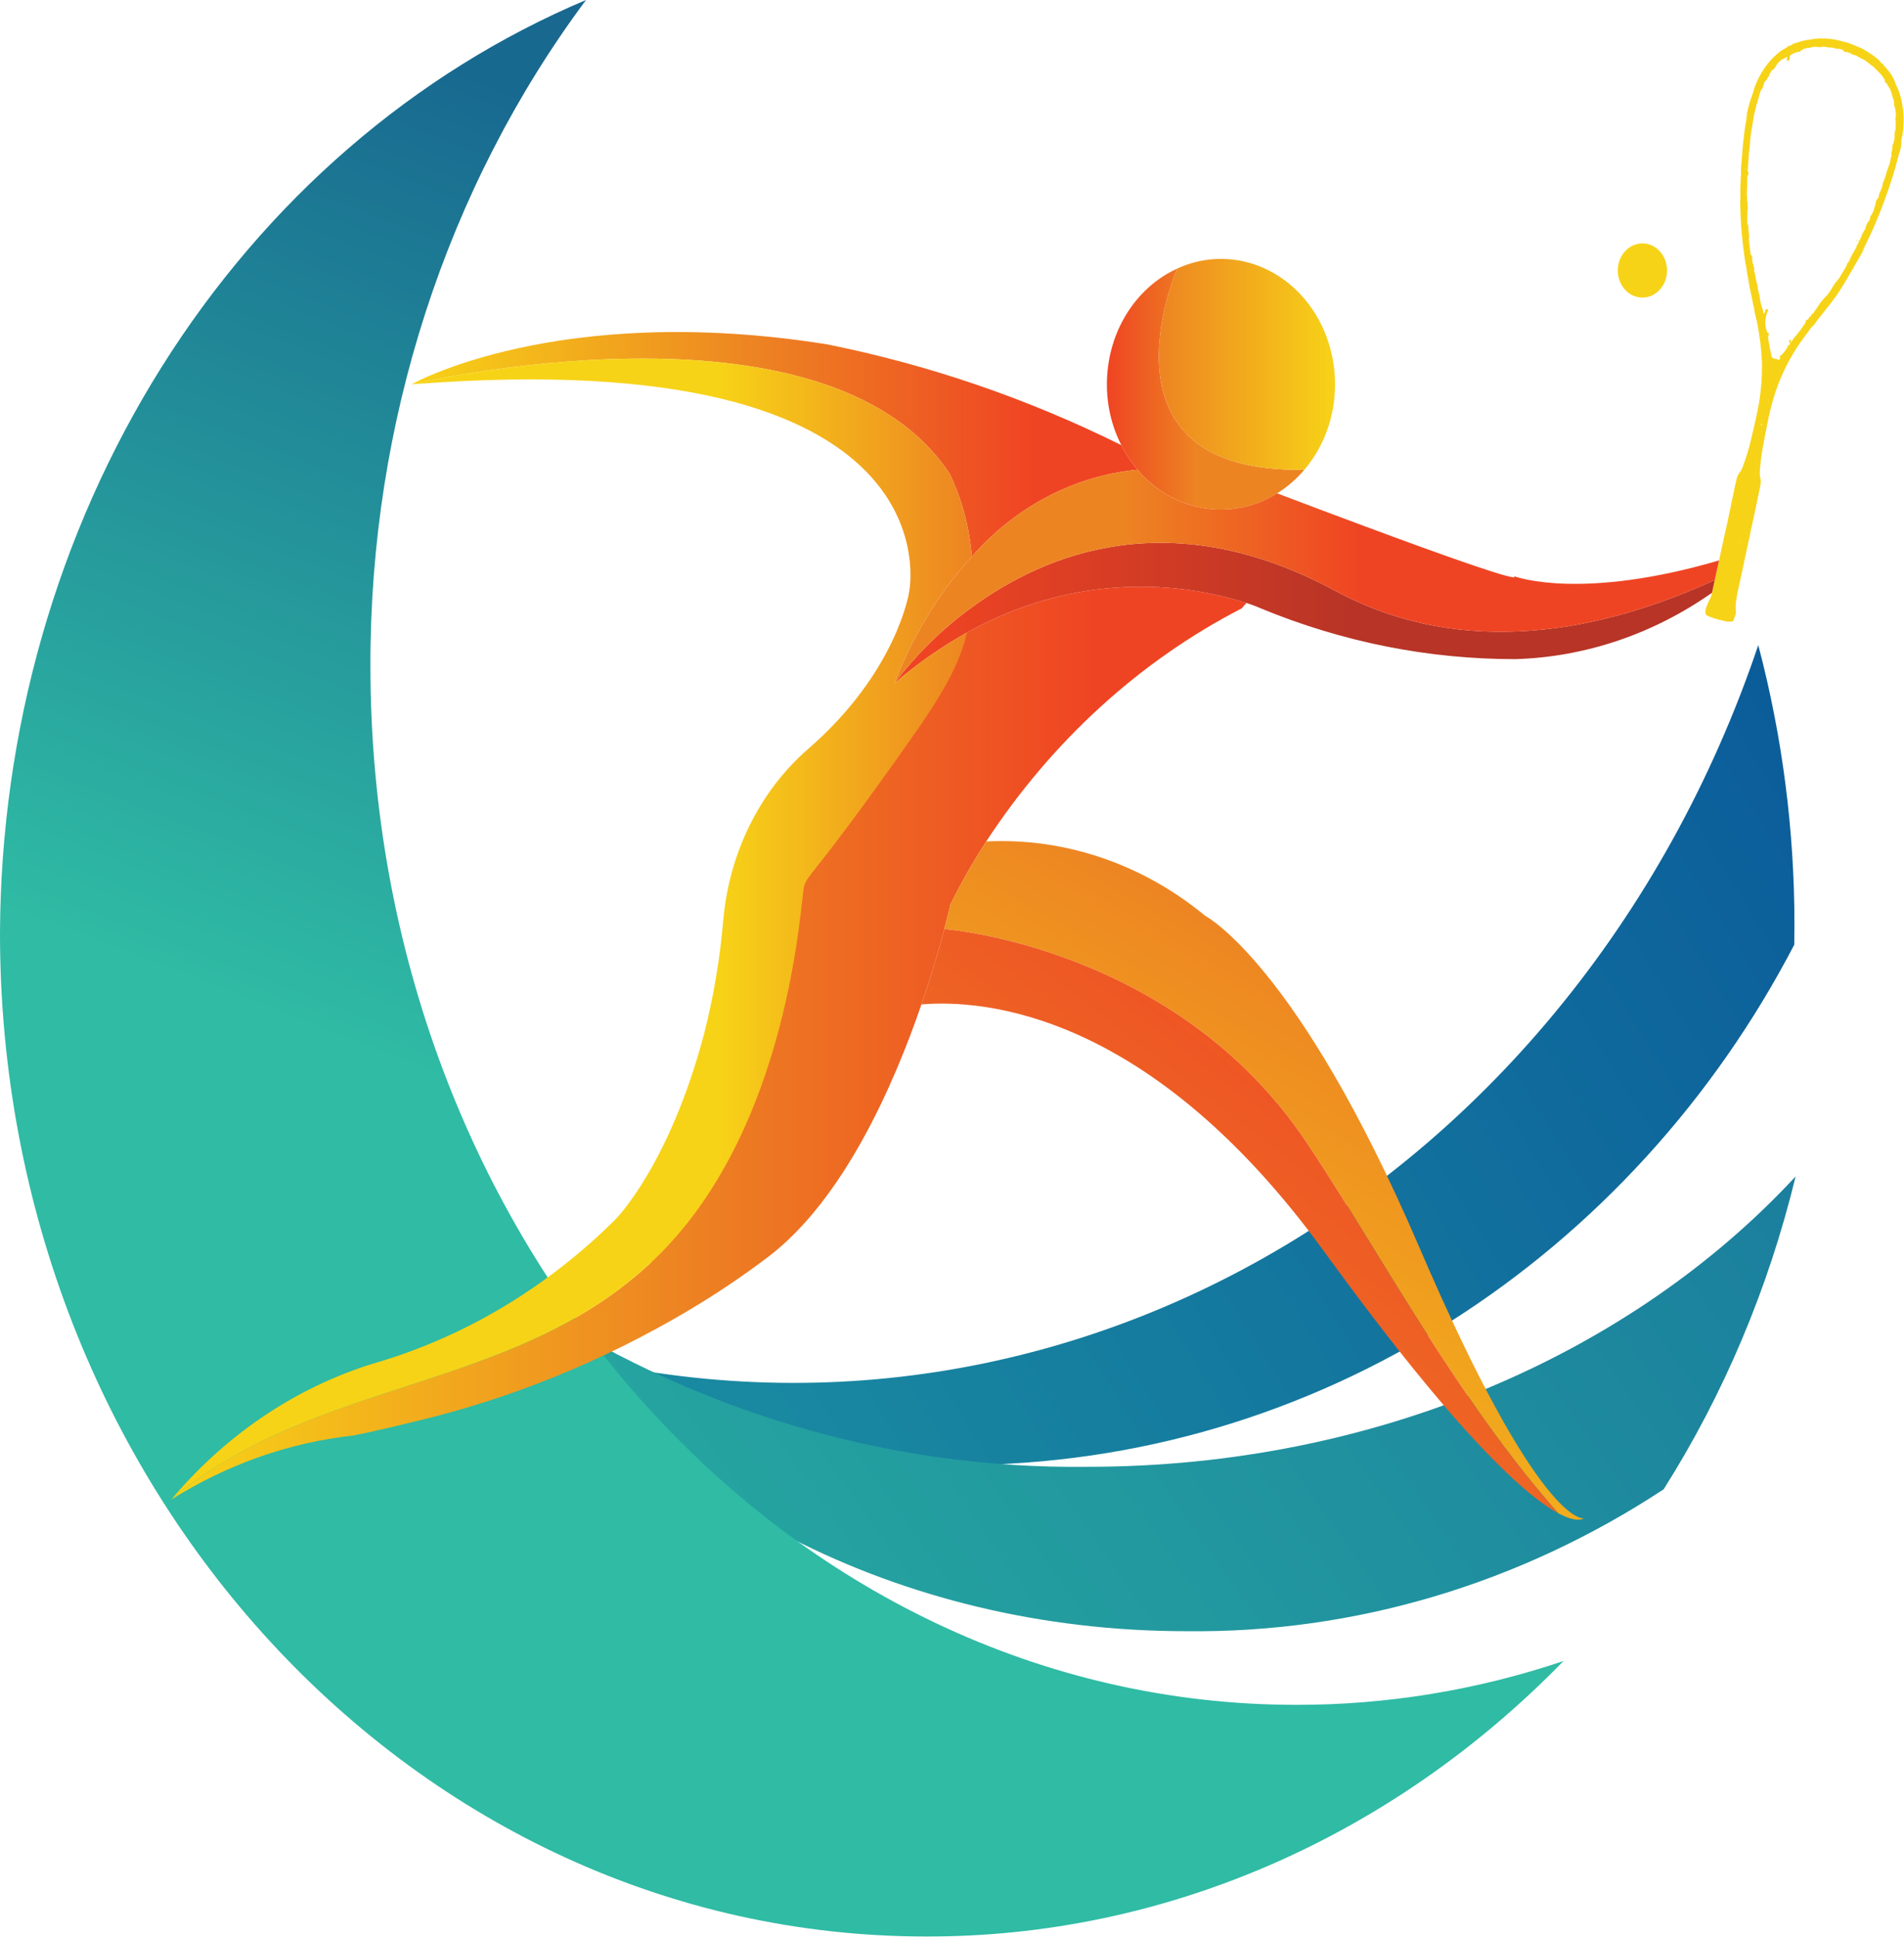 <svg width="115" height="117" viewBox="0 0 115 117" fill="none" xmlns="http://www.w3.org/2000/svg">
<path fill-rule="evenodd" clip-rule="evenodd" d="M108.372 57.053C108.379 56.662 108.383 56.269 108.383 55.876C108.387 50.152 107.651 44.457 106.198 38.961C100.622 55.484 89.453 68.999 75.025 76.681C60.596 84.365 44.025 85.621 28.773 80.188C37.669 85.654 47.696 88.509 57.888 88.479C79.671 88.479 98.624 75.777 108.372 57.053Z" fill="url(#paint0_linear_2787_18808)"/>
<path fill-rule="evenodd" clip-rule="evenodd" d="M108.454 71.046C106.814 77.805 104.116 84.199 100.482 89.942C91.773 95.668 81.791 98.633 71.643 98.51C54.173 98.51 38.989 90.309 31.274 78.25C41.644 85.158 53.566 88.737 65.691 88.582C83.099 88.582 98.582 81.712 108.454 71.046Z" fill="url(#paint1_linear_2787_18808)"/>
<path fill-rule="evenodd" clip-rule="evenodd" d="M94.436 100.311C89.21 102.071 83.774 102.963 78.308 102.958C47.417 102.958 22.374 74.875 22.374 40.234C22.338 25.568 26.941 11.346 35.395 0C25.014 4.379 16.079 12.104 9.763 22.163C3.446 32.221 0.043 44.144 0 56.366C0 89.823 25.043 116.947 55.934 116.947C70.226 116.985 83.993 111.037 94.436 100.311Z" fill="url(#paint2_linear_2787_18808)"/>
<path d="M68.711 28.369C64.907 28.726 61.35 30.587 58.699 33.608C58.555 31.866 58.103 30.173 57.366 28.622C49.886 17.264 24.857 23.209 24.857 23.209C24.857 23.209 33.651 18.213 49.925 20.79C56.063 22.016 62.042 24.062 67.728 26.883C67.996 27.423 68.327 27.922 68.711 28.369Z" fill="url(#paint3_linear_2787_18808)"/>
<path d="M58.402 38.204C63.621 35.282 69.653 34.641 75.284 36.412L74.992 36.744C68.843 39.913 63.533 44.757 59.567 50.816C58.776 52.038 58.052 53.311 57.4 54.627C57.4 54.627 57.39 54.669 57.376 54.743C57.366 54.78 57.356 54.822 57.347 54.87C57.323 54.959 57.299 55.07 57.265 55.202C57.246 55.281 57.222 55.376 57.198 55.47C57.15 55.66 57.097 55.871 57.035 56.108C56.997 56.245 56.958 56.388 56.92 56.54C56.896 56.63 56.872 56.719 56.843 56.814C56.791 57.004 56.738 57.199 56.675 57.41C56.412 58.332 56.071 59.444 55.654 60.657C53.938 65.653 50.912 72.468 46.405 75.899C44.85 77.076 43.238 78.16 41.576 79.146C36.441 82.19 30.944 84.431 25.245 85.802C23.773 86.161 22.286 86.509 21.337 86.693C17.465 87.119 13.719 88.437 10.342 90.562L10.357 90.546C19.189 83.136 30.879 84.132 39.332 76.237L50.547 46.992L58.402 38.204Z" fill="url(#paint4_linear_2787_18808)"/>
<path d="M95.663 91.69C95.663 91.69 95.318 92.022 94.134 91.395L94.124 91.389C88.111 84.654 83.153 75.33 78.915 68.99C70.998 57.141 57.036 56.108 57.036 56.108C57.098 55.871 57.151 55.66 57.199 55.471C57.223 55.376 57.247 55.281 57.266 55.202C57.299 55.07 57.323 54.959 57.347 54.87C57.357 54.822 57.367 54.78 57.376 54.743C57.391 54.67 57.4 54.627 57.4 54.627C58.053 53.311 58.776 52.038 59.567 50.817C64.316 50.582 68.991 52.169 72.792 55.307C72.792 55.307 78.363 58.174 85.695 75.256C93.021 92.333 95.663 91.69 95.663 91.69Z" fill="url(#paint5_linear_2787_18808)"/>
<path d="M94.124 91.39C92.22 90.367 88.173 86.868 79.974 75.578C69.497 61.147 59.471 60.341 55.654 60.657C56.072 59.445 56.412 58.333 56.676 57.41C56.738 57.199 56.791 57.004 56.843 56.815C56.872 56.72 56.896 56.63 56.92 56.541C56.963 56.388 57.002 56.245 57.035 56.108C57.035 56.108 70.998 57.141 78.914 68.99C83.153 75.33 88.111 84.654 94.124 91.39Z" fill="url(#paint6_linear_2787_18808)"/>
<path d="M78.78 28.369C78.303 28.935 77.748 29.415 77.136 29.793C76.384 30.268 75.555 30.578 74.695 30.704C73.6 30.874 72.484 30.75 71.443 30.344C70.401 29.937 69.464 29.26 68.711 28.369C68.327 27.922 67.996 27.423 67.728 26.883C67.153 25.762 66.853 24.496 66.856 23.209C66.855 21.713 67.258 20.25 68.014 19.006C68.77 17.762 69.846 16.792 71.104 16.221C70.96 16.563 65.863 28.596 78.78 28.369Z" fill="url(#paint7_linear_2787_18808)"/>
<path d="M80.636 23.209C80.639 25.127 79.975 26.973 78.781 28.369C65.863 28.596 70.96 16.563 71.104 16.221L71.109 16.215C71.944 15.831 72.84 15.634 73.746 15.636C75.573 15.636 77.326 16.434 78.618 17.854C79.91 19.275 80.636 21.201 80.636 23.209Z" fill="url(#paint8_linear_2787_18808)"/>
<path d="M99.201 17.972C100.023 17.972 100.689 17.239 100.689 16.335C100.689 15.431 100.023 14.699 99.201 14.699C98.379 14.699 97.712 15.431 97.712 16.335C97.712 17.239 98.379 17.972 99.201 17.972Z" fill="#F7D317"/>
<path d="M103.394 37.281C103.305 37.269 103.219 37.235 103.142 37.183C103.096 37.143 103.034 37.105 103.057 37.028C103.107 36.712 103.201 36.406 103.337 36.122C103.357 36.09 103.385 36.066 103.418 36.052C103.441 36.047 103.463 36.036 103.482 36.02C103.501 36.005 103.517 35.985 103.528 35.962C103.54 35.939 103.547 35.914 103.549 35.888C103.551 35.862 103.548 35.836 103.54 35.811C103.534 35.79 103.533 35.768 103.535 35.746C103.538 35.724 103.544 35.702 103.554 35.683C103.695 35.391 103.778 35.068 103.797 34.738C103.845 34.571 103.902 34.408 103.968 34.249C104.044 34.064 104.071 33.86 104.047 33.659C104.04 33.635 104.039 33.609 104.045 33.585C104.05 33.561 104.062 33.539 104.079 33.521C104.118 33.48 104.149 33.429 104.17 33.374C104.191 33.318 104.202 33.258 104.201 33.198C104.221 32.972 104.349 32.766 104.303 32.528C104.302 32.522 104.302 32.517 104.303 32.511C104.304 32.506 104.306 32.501 104.309 32.496C104.489 32.259 104.444 31.942 104.546 31.678C104.562 31.631 104.566 31.581 104.557 31.532C104.552 31.511 104.55 31.489 104.553 31.468C104.556 31.446 104.563 31.425 104.573 31.406C104.746 31.139 104.825 30.811 104.795 30.484C104.79 30.452 104.796 30.418 104.81 30.389C104.929 30.086 105.005 29.766 105.036 29.438C105.04 29.422 105.034 29.402 105.042 29.39C105.18 29.202 105.134 28.962 105.196 28.752C105.245 28.639 105.321 28.542 105.416 28.472C105.451 28.453 105.482 28.424 105.506 28.39C105.53 28.355 105.547 28.314 105.554 28.271C105.59 28.156 105.664 28.061 105.761 28.004C105.893 27.92 105.942 27.944 105.978 28.111C106 28.178 106.009 28.25 106.005 28.32C105.974 28.503 106.031 28.69 105.931 28.874C105.869 28.989 105.904 29.162 105.901 29.306C105.9 29.485 105.867 29.662 105.804 29.827C105.8 29.844 105.794 29.861 105.788 29.877C105.747 30.217 105.635 30.54 105.585 30.878C105.576 30.942 105.566 31.006 105.561 31.071C105.558 31.119 105.556 31.173 105.492 31.173C105.458 31.138 105.433 31.093 105.42 31.044C105.408 30.995 105.408 30.943 105.421 30.893C105.471 30.408 105.648 29.954 105.7 29.472C105.731 29.29 105.742 29.105 105.735 28.92C105.732 28.87 105.74 28.821 105.757 28.776C105.796 28.658 105.761 28.6 105.649 28.598C105.598 28.595 105.548 28.613 105.509 28.648C105.47 28.684 105.444 28.734 105.437 28.789C105.413 28.884 105.397 28.981 105.39 29.08C105.388 29.184 105.357 29.286 105.301 29.37C105.272 29.408 105.253 29.455 105.249 29.504C105.222 29.841 105.147 30.171 105.026 30.482C105.023 30.492 105.015 30.503 105.017 30.512C105.033 30.786 104.982 31.059 104.87 31.303C104.763 31.686 104.75 32.087 104.636 32.465C104.623 32.506 104.601 32.544 104.571 32.573C104.557 32.584 104.546 32.599 104.539 32.617C104.532 32.635 104.53 32.655 104.532 32.674C104.594 32.976 104.447 33.251 104.441 33.544C104.442 33.561 104.439 33.578 104.432 33.593C104.426 33.608 104.416 33.621 104.404 33.631C104.284 33.698 104.301 33.798 104.318 33.921C104.341 34.068 104.321 34.219 104.259 34.352C104.193 34.49 104.177 34.655 104.059 34.768C104.008 34.815 104.051 34.893 104.078 34.95C104.101 34.993 104.114 35.041 104.116 35.09C104.118 35.14 104.109 35.189 104.09 35.234C104.075 35.274 104.066 35.317 104.064 35.361C104.04 35.602 104.086 35.651 104.308 35.621C104.396 35.608 104.416 35.527 104.426 35.454C104.434 35.345 104.469 35.24 104.528 35.152C104.588 35.073 104.547 34.982 104.512 34.905C104.492 34.873 104.484 34.835 104.487 34.796C104.49 34.758 104.505 34.722 104.53 34.695C104.577 34.624 104.606 34.54 104.616 34.453C104.63 34.306 104.677 34.164 104.751 34.041C104.761 34.025 104.769 34.007 104.772 33.988C104.776 33.969 104.777 33.95 104.773 33.931C104.764 33.877 104.766 33.821 104.781 33.769C104.796 33.716 104.822 33.668 104.857 33.63C104.898 33.588 104.887 33.528 104.889 33.474C104.875 33.298 104.915 33.122 105.001 32.973C105.01 32.96 105.016 32.945 105.019 32.928C105.023 32.912 105.023 32.896 105.02 32.879C105.014 32.558 105.073 32.239 105.194 31.946C105.233 31.744 105.296 31.548 105.382 31.363C105.415 31.304 105.425 31.228 105.49 31.193C105.594 31.296 105.505 31.408 105.478 31.491C105.344 31.959 105.241 32.437 105.168 32.921C105.163 32.947 105.156 32.974 105.148 32.999C105.141 33.02 105.138 33.042 105.141 33.064C105.182 33.327 105.141 33.598 105.025 33.832C104.95 34.004 104.91 34.191 104.907 34.381C104.885 34.581 104.84 34.776 104.772 34.964C104.72 35.128 104.707 35.304 104.733 35.475C104.763 35.583 104.699 35.686 104.666 35.789C104.65 35.835 104.611 35.876 104.609 35.921C104.568 36.155 104.494 36.381 104.39 36.591C104.364 36.667 104.354 36.75 104.363 36.831C104.371 36.913 104.397 36.991 104.439 37.059C104.499 37.16 104.517 37.234 104.398 37.29C104.37 37.301 104.346 37.325 104.333 37.355C104.278 37.511 104.178 37.501 104.057 37.463C103.838 37.393 103.61 37.365 103.394 37.281Z" fill="#F7D317"/>
<path d="M105.125 28.472C105.202 28.345 105.263 28.206 105.305 28.061C105.481 27.596 105.627 27.118 105.74 26.631C105.927 25.847 106.119 25.065 106.255 24.269C106.377 23.52 106.433 22.76 106.422 22C106.422 21.967 106.424 21.934 106.425 21.902C106.421 21.894 106.419 21.886 106.419 21.878C106.419 21.87 106.42 21.862 106.423 21.854C106.557 21.616 106.456 21.369 106.436 21.129C106.423 20.878 106.386 20.629 106.326 20.387C106.261 20.158 106.266 19.913 106.206 19.681C106.182 19.631 106.17 19.575 106.171 19.519C106.172 19.462 106.186 19.407 106.212 19.358C106.257 19.289 106.207 19.211 106.143 19.165C106.115 19.149 106.093 19.123 106.079 19.092C106.066 19.06 106.063 19.025 106.069 18.991C106.083 18.841 105.991 18.717 105.947 18.58C105.924 18.349 105.887 18.12 105.836 17.894C105.82 17.765 105.817 17.635 105.801 17.506C105.764 17.336 105.703 17.172 105.621 17.021C105.578 16.752 105.515 16.486 105.486 16.214C105.477 16.173 105.487 16.145 105.528 16.136C105.598 16.149 105.666 16.171 105.731 16.202C105.751 16.215 105.768 16.234 105.779 16.256C105.891 16.71 105.956 17.176 106.06 17.633C106.152 18.036 106.204 18.449 106.321 18.846C106.333 18.876 106.339 18.908 106.339 18.941C106.349 19.085 106.369 19.227 106.401 19.367C106.528 20.101 106.633 20.839 106.718 21.58C106.736 21.666 106.734 21.755 106.712 21.839C106.648 21.997 106.69 22.175 106.634 22.335C106.648 22.37 106.564 22.33 106.605 22.374C106.644 22.417 106.693 22.446 106.693 22.517C106.66 22.621 106.653 22.732 106.67 22.84C106.711 23.112 106.65 23.387 106.689 23.659C106.685 23.708 106.631 23.738 106.639 23.789C106.645 23.833 106.654 23.903 106.716 23.866C106.767 23.834 106.81 23.8 106.859 23.855C106.912 23.915 106.877 23.975 106.852 24.034C106.848 24.044 106.847 24.055 106.847 24.065C106.852 24.087 106.852 24.11 106.847 24.133C106.842 24.154 106.833 24.175 106.82 24.192C106.729 24.236 106.695 24.12 106.622 24.108C106.693 24.166 106.787 24.195 106.812 24.303C106.814 24.322 106.813 24.341 106.808 24.36C106.803 24.378 106.795 24.395 106.783 24.41C106.772 24.424 106.758 24.435 106.742 24.443C106.726 24.451 106.709 24.455 106.691 24.455C106.64 24.454 106.606 24.406 106.545 24.387C106.62 24.445 106.716 24.45 106.732 24.559C106.737 24.601 106.732 24.643 106.718 24.683C106.704 24.722 106.681 24.757 106.651 24.784C106.635 24.792 106.618 24.794 106.601 24.79C106.584 24.787 106.568 24.777 106.556 24.763C106.524 24.735 106.49 24.676 106.446 24.735C106.436 24.747 106.428 24.762 106.424 24.778C106.419 24.794 106.417 24.81 106.419 24.827C106.42 24.843 106.425 24.859 106.432 24.874C106.439 24.888 106.449 24.901 106.461 24.911C106.508 24.959 106.572 24.986 106.602 25.053C106.606 25.064 106.607 25.076 106.606 25.087C106.604 25.099 106.599 25.109 106.592 25.118C106.583 25.128 106.571 25.136 106.558 25.142C106.538 25.142 106.519 25.134 106.504 25.12L106.475 25.094C106.448 25.07 106.418 25.049 106.389 25.027C106.383 25.023 106.376 25.02 106.368 25.02C106.36 25.019 106.353 25.021 106.346 25.026C106.333 25.049 106.325 25.076 106.323 25.103C106.32 25.131 106.323 25.159 106.332 25.185C106.388 25.273 106.491 25.301 106.546 25.389C106.577 25.461 106.548 25.496 106.484 25.508C106.406 25.502 106.37 25.433 106.331 25.389C106.291 25.495 106.309 25.626 106.247 25.744C106.292 25.785 106.377 25.773 106.433 25.829C106.495 25.906 106.503 25.979 106.422 26.047C106.37 26.048 106.351 25.998 106.319 25.967C106.278 25.928 106.23 25.88 106.178 25.919C106.158 25.939 106.144 25.965 106.137 25.994C106.13 26.023 106.132 26.053 106.141 26.081C106.151 26.137 106.189 26.19 106.149 26.249C106.032 26.319 106.064 26.439 106.066 26.549C105.911 27.137 105.707 27.708 105.457 28.256C105.421 28.329 105.372 28.392 105.312 28.443C105.253 28.493 105.184 28.53 105.111 28.549C105.106 28.536 105.105 28.522 105.108 28.508C105.11 28.495 105.116 28.482 105.125 28.472Z" fill="#F7D317"/>
<path d="M103.394 37.282C103.627 37.339 103.859 37.396 104.092 37.452C104.212 37.481 104.222 37.485 104.269 37.367C104.311 37.263 104.397 37.243 104.486 37.197C104.395 37.1 104.336 36.972 104.319 36.834C104.317 36.71 104.339 36.588 104.382 36.474C104.395 36.407 104.451 36.355 104.445 36.278C104.443 36.255 104.46 36.239 104.483 36.238C104.534 36.235 104.526 36.197 104.529 36.157C104.524 36.071 104.535 35.985 104.562 35.904C104.592 35.842 104.619 35.781 104.646 35.718C104.677 35.663 104.695 35.6 104.698 35.535C104.701 35.471 104.689 35.406 104.663 35.348C104.655 35.336 104.649 35.322 104.646 35.307C104.644 35.292 104.644 35.276 104.648 35.261C104.651 35.247 104.657 35.233 104.666 35.221C104.675 35.209 104.686 35.2 104.698 35.193C104.673 35.051 104.757 34.934 104.772 34.801C104.781 34.708 104.807 34.619 104.847 34.537C104.882 34.464 104.89 34.378 104.869 34.298C104.854 34.262 104.849 34.221 104.856 34.181C104.863 34.141 104.882 34.105 104.909 34.077C104.943 34.044 104.939 33.965 104.955 33.908C104.971 33.847 104.968 33.779 105.026 33.735C105.073 33.699 105.026 33.63 105.056 33.582C105.089 33.505 105.116 33.425 105.136 33.343C105.169 33.268 105.102 33.18 105.104 33.093C105.104 33.07 105.073 33.046 105.106 33.024C105.211 32.831 105.27 32.613 105.279 32.389C105.316 32.041 105.395 31.699 105.515 31.374C105.557 31.265 105.573 31.145 105.559 31.027C105.552 30.908 105.57 30.789 105.613 30.68C105.698 30.413 105.749 30.135 105.763 29.853H105.763C105.892 29.61 105.948 29.329 105.923 29.05C105.934 28.872 105.972 28.698 106.034 28.534C106.042 28.532 106.05 28.534 106.057 28.537C106.064 28.54 106.07 28.546 106.075 28.553C106.087 28.587 106.093 28.622 106.093 28.658C106.106 28.7 106.099 28.744 106.113 28.787C106.141 28.776 106.136 28.744 106.148 28.724C106.171 28.686 106.194 28.646 106.241 28.66C106.287 28.674 106.291 28.726 106.295 28.767C106.327 29.004 106.319 29.244 106.273 29.478C106.161 29.987 106.07 30.503 105.947 31.008C105.764 31.756 105.626 32.515 105.452 33.264C105.397 33.501 105.33 33.741 105.295 33.976C105.235 34.376 105.09 34.752 105.06 35.157C105.027 35.338 104.983 35.517 104.928 35.692C104.841 36.089 104.803 36.497 104.815 36.905C104.792 37.099 104.743 37.288 104.667 37.465C104.653 37.525 104.586 37.516 104.541 37.535C104.434 37.548 104.325 37.542 104.219 37.516C103.967 37.468 103.717 37.404 103.472 37.325C103.442 37.32 103.415 37.304 103.394 37.282Z" fill="#F7D317"/>
<path d="M104.542 37.535C104.577 37.522 104.608 37.498 104.631 37.466C104.654 37.434 104.667 37.395 104.67 37.355C104.677 37.312 104.691 37.27 104.711 37.233C104.757 37.123 104.782 37.005 104.783 36.884C104.771 36.46 104.812 36.036 104.905 35.624C104.922 35.556 104.942 35.488 104.967 35.423C105.002 35.327 105.021 35.224 105.026 35.121C105.042 34.903 105.086 34.689 105.158 34.485C105.193 34.371 105.221 34.255 105.242 34.137C105.245 34.118 105.245 34.099 105.241 34.08C105.237 34.061 105.23 34.044 105.22 34.028C105.197 33.987 105.183 33.948 105.24 33.925C105.296 33.903 105.307 33.847 105.315 33.793C105.34 33.688 105.357 33.58 105.363 33.471C105.36 33.391 105.415 33.321 105.431 33.24C105.484 32.962 105.543 32.685 105.602 32.408C105.618 32.306 105.646 32.206 105.685 32.112C105.714 32.048 105.728 31.977 105.727 31.906C105.725 31.813 105.738 31.72 105.765 31.632C105.827 31.432 105.84 31.22 105.911 31.02C105.959 30.884 105.985 30.739 105.986 30.593C105.985 30.566 105.989 30.538 105.997 30.513C106.103 30.177 106.181 29.832 106.231 29.481C106.278 29.344 106.301 29.199 106.298 29.052C106.283 28.946 106.279 28.838 106.268 28.732C106.266 28.71 106.258 28.685 106.236 28.681C106.207 28.674 106.19 28.698 106.183 28.725C106.172 28.767 106.165 28.81 106.162 28.853C106.161 28.916 106.131 28.93 106.085 28.921C106.025 28.909 106.032 28.875 106.058 28.827C106.093 28.764 106.043 28.7 106.053 28.635C106.109 28.514 106.138 28.379 106.137 28.242C106.164 27.971 106.205 27.702 106.261 27.436C106.326 27.033 106.404 26.631 106.461 26.227C106.531 25.797 106.624 25.372 106.738 24.954C106.849 24.507 106.979 24.066 107.119 23.628C107.175 23.453 107.23 23.278 107.286 23.103C107.292 23.085 107.295 23.066 107.294 23.047C107.293 23.028 107.288 23.009 107.28 22.992C107.272 22.976 107.267 22.958 107.266 22.94C107.313 22.675 107.445 22.438 107.638 22.271C107.708 22.209 107.759 22.125 107.783 22.03C107.886 21.625 108.088 21.258 108.366 20.967C108.466 20.876 108.547 20.762 108.603 20.633C108.674 20.514 108.758 20.405 108.854 20.31C108.993 20.132 109.146 19.967 109.284 19.788C109.299 19.762 109.319 19.74 109.344 19.727C109.369 19.714 109.397 19.708 109.424 19.712C109.427 19.715 109.429 19.719 109.431 19.723C109.432 19.727 109.432 19.731 109.432 19.735C109.431 19.74 109.43 19.744 109.427 19.747C109.425 19.751 109.422 19.754 109.419 19.756C109.224 20.019 109.027 20.28 108.835 20.545C108.174 21.466 107.645 22.492 107.266 23.589C107.077 24.149 106.922 24.721 106.804 25.304C106.68 25.885 106.571 26.469 106.464 27.055C106.38 27.544 106.321 28.038 106.287 28.535C106.285 28.655 106.299 28.775 106.328 28.89C106.354 29.035 106.352 29.185 106.322 29.329C106.231 29.777 106.138 30.226 106.043 30.674C105.789 31.867 105.534 33.06 105.277 34.253C105.19 34.657 105.108 35.063 105.013 35.466C104.944 35.762 104.89 36.062 104.85 36.364C104.831 36.532 104.829 36.702 104.844 36.87C104.859 37.001 104.836 37.133 104.779 37.249C104.754 37.296 104.734 37.346 104.72 37.399C104.687 37.529 104.68 37.532 104.542 37.535Z" fill="#F7D317"/>
<path d="M113.763 3.925C113.891 4.077 114.025 4.222 114.145 4.381C114.304 4.598 114.427 4.842 114.511 5.104C114.541 5.173 114.573 5.241 114.608 5.306C114.747 5.626 114.843 5.967 114.895 6.317C114.966 6.696 114.992 7.084 114.969 7.47C114.965 7.688 114.948 7.905 114.918 8.121C114.917 8.142 114.912 8.164 114.905 8.184C114.848 8.345 114.825 8.517 114.839 8.689C114.82 8.901 114.772 9.109 114.695 9.304C114.671 9.379 114.651 9.456 114.636 9.534C114.62 9.543 114.602 9.548 114.583 9.549C114.565 9.55 114.547 9.547 114.53 9.54C114.476 9.52 114.474 9.429 114.405 9.427C114.381 9.361 114.38 9.286 114.405 9.219C114.445 9.016 114.486 8.813 114.531 8.612C114.699 7.861 114.736 7.083 114.639 6.318C114.63 6.286 114.628 6.253 114.631 6.221C114.674 6 114.642 5.77 114.541 5.573C114.286 4.813 113.835 4.153 113.242 3.673C113.182 3.622 113.08 3.6 113.089 3.478C113.247 3.445 113.342 3.579 113.459 3.652C113.512 3.691 113.561 3.737 113.605 3.788C113.61 3.799 113.617 3.81 113.627 3.817C113.636 3.825 113.647 3.83 113.659 3.831C113.693 3.863 113.739 3.879 113.763 3.925Z" fill="#F7D317"/>
<path d="M105.119 11.906C105.108 11.55 105.114 11.193 105.136 10.837C105.139 10.746 105.148 10.654 105.154 10.563C105.15 10.506 105.148 10.451 105.206 10.422C105.275 10.42 105.342 10.446 105.393 10.496C105.413 10.514 105.425 10.54 105.429 10.568C105.411 11.165 105.382 11.762 105.4 12.36C105.412 13.163 105.471 13.964 105.577 14.758C105.597 15.065 105.659 15.364 105.698 15.667C105.717 15.746 105.723 15.829 105.716 15.911C105.712 15.918 105.707 15.925 105.7 15.929C105.694 15.934 105.686 15.936 105.678 15.936C105.627 15.927 105.579 15.899 105.544 15.856C105.509 15.813 105.489 15.758 105.486 15.7C105.379 15.018 105.302 14.331 105.249 13.641C105.208 13.114 105.2 12.585 105.166 12.058C105.137 12.012 105.142 11.954 105.119 11.906Z" fill="#F7D317"/>
<path d="M105.49 7.149C105.485 7.045 105.496 6.941 105.522 6.842C105.598 6.446 105.708 6.059 105.851 5.687C105.892 5.581 105.914 5.469 105.948 5.361C106.146 4.784 106.44 4.253 106.814 3.794C107.038 3.52 107.292 3.278 107.571 3.072C107.705 2.967 107.866 2.925 107.992 2.806C108.054 2.748 108.154 2.764 108.222 2.705C108.536 2.601 108.861 2.566 109.179 2.489C109.201 2.482 109.224 2.483 109.246 2.49C109.268 2.497 109.287 2.511 109.301 2.53C109.293 2.618 109.223 2.6 109.177 2.613C108.841 2.69 108.512 2.802 108.194 2.945C107.647 3.213 107.165 3.62 106.787 4.131C106.476 4.586 106.219 5.083 106.023 5.61C105.948 5.767 105.884 5.931 105.833 6.1C105.702 6.404 105.608 6.726 105.555 7.058C105.552 7.078 105.544 7.096 105.533 7.112C105.522 7.128 105.507 7.141 105.49 7.149Z" fill="#F7D317"/>
<path d="M114.509 9.502C114.552 9.501 114.596 9.512 114.636 9.534C114.421 10.366 114.164 11.184 113.864 11.984C113.667 12.54 113.447 13.085 113.217 13.625C113.021 14.085 112.795 14.53 112.582 14.982C112.538 14.99 112.571 15.099 112.493 15.063C112.473 15.034 112.464 14.998 112.468 14.962C112.574 14.698 112.696 14.441 112.833 14.194C113.247 13.3 113.61 12.377 113.92 11.433C113.978 11.312 114.012 11.18 114.019 11.044C114.175 10.564 114.315 10.079 114.45 9.592C114.453 9.573 114.46 9.556 114.47 9.54C114.48 9.525 114.493 9.512 114.509 9.502Z" fill="#F7D317"/>
<path d="M105.123 28.469C105.123 28.495 105.119 28.517 105.119 28.543V28.548C105.123 28.567 105.123 28.587 105.119 28.606C105.104 28.646 105.085 28.683 105.061 28.717C105.056 28.722 105.051 28.727 105.051 28.733C105.043 28.746 105.037 28.76 105.032 28.775C105.007 28.822 104.991 28.874 104.984 28.928V28.933C104.98 28.944 104.98 28.959 104.975 28.97C104.975 28.98 104.97 28.991 104.97 29.002V29.012C104.954 29.113 104.928 29.212 104.893 29.307C104.782 29.709 104.697 30.12 104.639 30.535C104.639 30.584 104.629 30.633 104.61 30.678C104.549 30.862 104.504 31.053 104.476 31.247L104.433 31.452C104.371 31.747 104.313 32.032 104.251 32.327V32.333C104.246 32.343 104.246 32.354 104.241 32.364C104.236 32.396 104.227 32.433 104.222 32.464C104.217 32.48 104.217 32.491 104.212 32.507V32.512C104.169 32.717 104.126 32.928 104.088 33.134C104.078 33.192 104.064 33.244 104.049 33.302C104.04 33.36 104.025 33.423 104.016 33.481C104.011 33.513 104.001 33.539 103.997 33.571C103.995 33.602 103.988 33.632 103.977 33.661C103.977 33.671 103.973 33.682 103.973 33.692C103.963 33.734 103.953 33.771 103.944 33.814C103.891 34.061 103.843 34.309 103.786 34.557L103.781 34.567V34.578C103.761 34.641 103.748 34.706 103.742 34.773C103.742 34.783 103.738 34.794 103.738 34.804C103.729 34.859 103.718 34.914 103.704 34.968C103.704 34.984 103.699 34.999 103.699 35.015C103.685 35.073 103.671 35.136 103.661 35.194C103.627 35.337 103.589 35.474 103.551 35.616C103.541 35.648 103.531 35.685 103.522 35.721C103.518 35.748 103.511 35.775 103.503 35.801C103.483 35.869 103.469 35.943 103.45 36.011V36.017C103.443 36.028 103.435 36.039 103.426 36.048L103.421 36.053H103.416C103.4 36.079 103.383 36.104 103.364 36.127C103.289 36.266 103.236 36.418 103.205 36.575C103.189 36.732 103.15 36.885 103.09 37.029C103.052 37.097 103.129 37.129 103.143 37.181C103.052 37.171 103.018 37.102 103.009 37.013C102.996 36.898 103.012 36.781 103.057 36.675C103.138 36.465 103.229 36.259 103.33 36.059C103.358 36.001 103.378 35.939 103.388 35.874L103.402 35.801C103.46 35.542 103.517 35.289 103.57 35.031L103.829 33.845C103.925 33.402 104.02 32.965 104.116 32.522C104.184 32.217 104.255 31.905 104.323 31.6C104.481 30.841 104.639 30.087 104.797 29.328L104.898 28.886C104.944 28.73 105.021 28.587 105.123 28.469Z" fill="#F7D317"/>
<path d="M109.301 2.541C109.18 2.488 109.067 2.558 108.953 2.579C108.829 2.589 108.709 2.623 108.596 2.678C108.467 2.615 108.348 2.715 108.222 2.705C108.251 2.667 108.291 2.641 108.336 2.632C108.585 2.575 108.819 2.46 109.079 2.427C109.261 2.405 109.444 2.364 109.628 2.342C109.863 2.315 110.1 2.312 110.336 2.333C110.672 2.353 111.005 2.413 111.33 2.511C111.374 2.54 111.417 2.57 111.369 2.635C111.349 2.654 111.325 2.665 111.299 2.667C111.191 2.661 111.084 2.639 110.981 2.602C110.767 2.547 110.548 2.508 110.328 2.486C110.147 2.429 109.952 2.439 109.777 2.516C109.623 2.573 109.459 2.581 109.301 2.541Z" fill="#F7D317"/>
<path d="M112.503 15.067C112.541 15.052 112.536 14.988 112.582 14.981C112.545 15.112 112.49 15.235 112.419 15.347C112.115 15.879 111.804 16.406 111.501 16.939C111.146 17.546 110.746 18.121 110.306 18.657C110.077 18.944 109.844 19.228 109.629 19.53C109.578 19.624 109.505 19.702 109.418 19.756L109.419 19.713C109.476 19.546 109.571 19.398 109.697 19.284C110.621 18.125 111.455 16.885 112.191 15.574C112.266 15.452 112.334 15.324 112.393 15.192C112.401 15.163 112.415 15.136 112.434 15.115C112.453 15.093 112.477 15.076 112.503 15.067Z" fill="#F7D317"/>
<path d="M105.948 18.58C106.051 18.684 106.113 18.829 106.12 18.983C106.141 19.096 106.134 19.098 106.193 19.146C106.213 19.161 106.231 19.18 106.244 19.203C106.257 19.227 106.265 19.253 106.268 19.279C106.272 19.306 106.269 19.334 106.262 19.36C106.255 19.386 106.242 19.409 106.226 19.43C106.182 19.482 106.204 19.507 106.219 19.56C106.281 19.781 106.32 20.009 106.335 20.239C106.344 20.366 106.403 20.469 106.414 20.593C106.446 20.962 106.492 21.329 106.535 21.697C106.542 21.751 106.54 21.763 106.479 21.764C106.427 21.765 106.454 21.859 106.425 21.901C106.407 21.784 106.4 21.664 106.404 21.545C106.357 20.88 106.27 20.22 106.143 19.567C106.092 19.289 106.008 19.02 105.961 18.741C105.944 18.689 105.939 18.634 105.948 18.58Z" fill="#F7D317"/>
<path d="M105.119 11.906L105.195 12.017C105.186 12.59 105.227 13.161 105.27 13.732C105.319 14.402 105.396 15.068 105.499 15.73C105.525 15.819 105.544 15.909 105.557 16C105.558 16.053 105.583 16.11 105.528 16.149C105.503 16.162 105.497 16.189 105.486 16.213C105.394 15.772 105.337 15.324 105.282 14.875C105.185 14.058 105.128 13.235 105.11 12.411C105.099 12.243 105.102 12.074 105.119 11.906Z" fill="#F7D317"/>
<path d="M111.372 2.603C111.379 2.561 111.34 2.544 111.33 2.51C111.549 2.556 111.763 2.627 111.968 2.722C112.115 2.784 112.264 2.842 112.412 2.905C112.515 2.956 112.615 3.013 112.713 3.076C112.976 3.227 113.225 3.406 113.457 3.609C113.519 3.654 113.57 3.715 113.605 3.787C113.47 3.709 113.354 3.598 113.211 3.534C113.172 3.511 113.13 3.496 113.087 3.487C112.925 3.452 112.775 3.369 112.654 3.246C112.328 2.995 111.961 2.814 111.573 2.715C111.501 2.69 111.41 2.704 111.372 2.603Z" fill="#F7D317"/>
<path d="M105.49 7.149L105.525 7.045C105.55 7.018 105.535 6.95 105.593 6.959C105.63 6.964 105.632 6.998 105.628 7.032C105.486 7.662 105.39 8.303 105.34 8.949C105.297 9.405 105.26 9.86 105.245 10.318C105.248 10.362 105.237 10.405 105.214 10.441C105.162 10.463 105.179 10.525 105.155 10.563C105.146 10.329 105.155 10.095 105.182 9.863C105.221 9.28 105.271 8.698 105.342 8.119C105.381 7.794 105.427 7.47 105.49 7.149Z" fill="#F7D317"/>
<path d="M105.621 17.021C105.665 17.07 105.682 17.143 105.741 17.18C105.757 17.192 105.771 17.209 105.78 17.228C105.789 17.248 105.793 17.269 105.793 17.291C105.813 17.445 105.84 17.598 105.856 17.753C105.876 17.97 105.91 18.186 105.96 18.397C105.975 18.456 106.004 18.524 105.948 18.58C105.927 18.556 105.915 18.525 105.913 18.492C105.817 18.029 105.722 17.566 105.627 17.103C105.623 17.076 105.621 17.049 105.621 17.021Z" fill="#F7D317"/>
<path d="M113.763 3.926C113.72 3.909 113.682 3.875 113.659 3.831C113.684 3.829 113.709 3.838 113.728 3.856C113.748 3.873 113.76 3.898 113.763 3.926Z" fill="#F7D317"/>
<path d="M105.484 31.198C105.452 31.324 105.404 31.443 105.341 31.554C105.297 31.627 105.275 31.714 105.278 31.802C105.277 31.84 105.286 31.878 105.262 31.911C105.189 32.042 105.142 32.188 105.125 32.34C105.112 32.449 105.084 32.554 105.04 32.653C105.006 32.711 105.033 32.77 105.055 32.824C105.087 32.9 105.099 32.964 105.024 33.024C104.995 33.051 104.973 33.085 104.959 33.123C104.944 33.162 104.939 33.204 104.942 33.245C104.925 33.352 104.924 33.462 104.938 33.57C104.95 33.611 104.946 33.65 104.905 33.664C104.786 33.706 104.803 33.814 104.812 33.907C104.821 33.991 104.843 34.066 104.751 34.114C104.713 34.134 104.713 34.188 104.704 34.23C104.681 34.337 104.658 34.443 104.638 34.55C104.622 34.631 104.61 34.712 104.533 34.755C104.525 34.758 104.519 34.763 104.514 34.77C104.51 34.776 104.507 34.785 104.506 34.793C104.505 34.801 104.507 34.81 104.51 34.817C104.514 34.825 104.519 34.831 104.526 34.835C104.582 34.886 104.572 34.964 104.596 35.028C104.604 35.044 104.61 35.061 104.611 35.078C104.613 35.096 104.612 35.114 104.607 35.131C104.602 35.148 104.595 35.164 104.584 35.178C104.573 35.191 104.56 35.202 104.546 35.21C104.52 35.227 104.499 35.252 104.487 35.282C104.475 35.313 104.471 35.346 104.477 35.379C104.484 35.439 104.474 35.499 104.447 35.552C104.383 35.688 104.384 35.691 104.241 35.649C104.202 35.645 104.162 35.65 104.124 35.661C104.029 35.67 103.989 35.631 104.008 35.529C104.032 35.398 103.999 35.255 104.083 35.136C104.105 35.104 104.086 35.062 104.068 35.028C104.048 34.99 104.03 34.952 104.014 34.912C103.961 34.77 103.96 34.767 104.08 34.677C104.098 34.663 104.113 34.645 104.125 34.624C104.136 34.603 104.143 34.579 104.146 34.555C104.159 34.474 104.185 34.397 104.225 34.327C104.285 34.174 104.298 34.003 104.263 33.841L104.243 33.779C104.221 33.709 104.234 33.661 104.307 33.648C104.383 33.634 104.412 33.593 104.407 33.5C104.406 33.414 104.418 33.327 104.443 33.245C104.46 33.117 104.486 32.992 104.521 32.869C104.545 32.809 104.502 32.743 104.481 32.682C104.46 32.62 104.454 32.563 104.532 32.543C104.545 32.541 104.557 32.536 104.567 32.528C104.578 32.521 104.587 32.511 104.593 32.499C104.6 32.488 104.604 32.474 104.606 32.461C104.607 32.447 104.606 32.433 104.602 32.42C104.595 32.388 104.598 32.354 104.61 32.324C104.708 32.154 104.672 31.952 104.721 31.771C104.731 31.734 104.735 31.696 104.731 31.657C104.726 31.622 104.729 31.586 104.738 31.552C104.748 31.518 104.764 31.487 104.787 31.461C104.807 31.44 104.823 31.415 104.833 31.387C104.843 31.359 104.848 31.328 104.847 31.298C104.822 31.106 104.927 30.953 104.971 30.783C104.982 30.759 104.987 30.733 104.988 30.707C104.989 30.681 104.985 30.655 104.976 30.631C104.958 30.597 104.951 30.558 104.957 30.52C104.963 30.482 104.981 30.447 105.008 30.422C105.036 30.384 105.054 30.337 105.06 30.288C105.087 30.099 105.135 29.915 105.202 29.738C105.212 29.719 105.218 29.697 105.219 29.675C105.221 29.653 105.218 29.631 105.211 29.61C105.196 29.564 105.194 29.513 105.204 29.465C105.214 29.417 105.236 29.372 105.269 29.338C105.295 29.306 105.315 29.268 105.328 29.227C105.341 29.187 105.346 29.143 105.344 29.101C105.349 28.981 105.365 28.862 105.393 28.747C105.407 28.703 105.429 28.663 105.46 28.631C105.49 28.599 105.526 28.574 105.566 28.56C105.606 28.546 105.649 28.542 105.69 28.549C105.732 28.556 105.771 28.574 105.806 28.601C105.818 28.608 105.828 28.619 105.836 28.631C105.844 28.644 105.848 28.659 105.85 28.674C105.851 28.689 105.849 28.705 105.843 28.719C105.838 28.733 105.829 28.745 105.819 28.755C105.796 28.78 105.781 28.811 105.774 28.846C105.767 28.88 105.768 28.916 105.778 28.949C105.792 28.987 105.798 29.029 105.793 29.07C105.789 29.11 105.775 29.149 105.754 29.183C105.747 29.195 105.743 29.208 105.741 29.221C105.739 29.235 105.74 29.248 105.744 29.261C105.767 29.38 105.758 29.503 105.719 29.616C105.675 29.834 105.63 30.052 105.584 30.269C105.575 30.334 105.555 30.397 105.526 30.454C105.496 30.505 105.482 30.566 105.486 30.627C105.511 30.739 105.496 30.857 105.445 30.957C105.42 30.996 105.438 31.04 105.47 31.075C105.48 31.087 105.488 31.101 105.491 31.117C105.495 31.134 105.495 31.15 105.491 31.166C105.498 31.176 105.499 31.183 105.495 31.19C105.491 31.196 105.487 31.199 105.484 31.198Z" fill="#F7D317"/>
<path d="M103.711 34.73C103.702 34.709 103.7 34.684 103.704 34.661C103.709 34.638 103.721 34.617 103.738 34.602C103.853 34.297 103.921 33.972 103.938 33.642L103.95 33.577C104.032 33.398 104.084 33.205 104.104 33.007C104.124 32.825 104.188 32.651 104.196 32.466C104.201 32.43 104.21 32.395 104.223 32.362C104.256 32.329 104.282 32.288 104.298 32.242C104.314 32.197 104.321 32.148 104.318 32.099C104.316 32.028 104.327 31.956 104.351 31.89C104.463 31.542 104.488 31.167 104.631 30.829C104.642 30.805 104.649 30.778 104.651 30.75C104.666 30.312 104.859 29.913 104.888 29.48C104.901 29.292 104.997 29.12 104.967 28.927C104.965 28.892 104.97 28.857 104.982 28.825C105.042 28.672 105.149 28.547 105.284 28.472C105.332 28.45 105.373 28.43 105.419 28.468L105.432 28.49C105.389 28.557 105.337 28.617 105.278 28.666C105.265 28.674 105.246 28.689 105.246 28.699C105.256 28.82 105.162 28.924 105.188 29.04C105.198 29.09 105.197 29.142 105.184 29.192C105.172 29.242 105.149 29.288 105.117 29.325C105.083 29.375 105.049 29.417 105.084 29.485C105.092 29.506 105.094 29.528 105.092 29.55C105.09 29.572 105.083 29.593 105.071 29.611C105.005 29.764 104.97 29.931 104.97 30.1C104.973 30.152 104.965 30.204 104.946 30.253C104.928 30.301 104.899 30.344 104.862 30.378C104.847 30.387 104.835 30.401 104.829 30.42C104.823 30.438 104.823 30.458 104.829 30.476C104.87 30.679 104.845 30.891 104.759 31.076C104.745 31.11 104.738 31.147 104.737 31.184C104.743 31.227 104.735 31.272 104.716 31.31C104.696 31.348 104.666 31.379 104.629 31.397C104.619 31.401 104.609 31.408 104.601 31.417C104.593 31.425 104.588 31.436 104.584 31.448C104.581 31.46 104.58 31.473 104.582 31.485C104.584 31.497 104.588 31.509 104.595 31.519C104.609 31.55 104.616 31.585 104.613 31.62C104.611 31.655 104.599 31.688 104.58 31.716C104.548 31.788 104.529 31.866 104.523 31.946C104.524 32.139 104.465 32.326 104.357 32.477C104.349 32.484 104.343 32.493 104.338 32.503C104.333 32.512 104.331 32.523 104.33 32.534C104.329 32.545 104.33 32.556 104.334 32.566C104.337 32.577 104.342 32.586 104.349 32.594C104.389 32.657 104.37 32.711 104.345 32.777C104.281 32.949 104.242 33.131 104.23 33.316C104.232 33.354 104.225 33.391 104.21 33.425C104.194 33.459 104.172 33.487 104.144 33.509C104.079 33.555 104.054 33.602 104.094 33.684C104.118 33.745 104.121 33.813 104.104 33.876C104.061 34.128 103.984 34.372 103.877 34.599C103.849 34.651 103.834 34.71 103.833 34.77C103.835 34.923 103.806 35.075 103.747 35.214C103.735 35.243 103.729 35.275 103.729 35.307C103.736 35.375 103.728 35.444 103.706 35.508C103.683 35.572 103.647 35.629 103.601 35.674C103.588 35.687 103.578 35.703 103.573 35.722C103.568 35.74 103.568 35.759 103.573 35.778C103.593 36.002 103.592 36.002 103.417 36.1C103.399 36.11 103.38 36.117 103.362 36.126C103.37 36.091 103.372 36.053 103.408 36.035C103.421 36.028 103.433 36.017 103.442 36.003C103.451 35.99 103.456 35.974 103.458 35.958C103.469 35.675 103.624 35.432 103.646 35.153C103.657 35.01 103.741 34.881 103.711 34.73Z" fill="#F7D317"/>
<path d="M106.035 28.539C105.992 28.665 106.019 28.81 105.943 28.927C105.927 28.951 105.953 28.978 105.957 29.005C105.98 29.169 105.966 29.337 105.915 29.493C105.884 29.598 105.864 29.709 105.84 29.818C105.825 29.886 105.792 29.852 105.763 29.853C105.772 29.777 105.795 29.703 105.831 29.637C105.845 29.615 105.853 29.588 105.852 29.56C105.833 29.364 105.897 29.172 105.871 28.977C105.863 28.945 105.863 28.911 105.872 28.88C105.88 28.848 105.897 28.82 105.919 28.798C105.943 28.776 105.967 28.75 105.964 28.717C105.978 28.479 105.961 28.241 105.913 28.009C105.909 27.999 105.9 27.992 105.888 27.978C105.759 28.054 105.628 28.116 105.584 28.305C105.568 28.373 105.559 28.506 105.432 28.49L105.432 28.489C105.431 28.374 105.46 28.261 105.513 28.163C105.667 27.863 105.796 27.549 105.899 27.224C105.917 27.157 105.944 27.07 106.022 27.087C106.097 27.104 106.121 27.191 106.116 27.272C106.094 27.472 106.091 27.674 106.108 27.875C106.129 28.076 106.06 28.269 106.071 28.469C106.069 28.483 106.066 28.496 106.06 28.508C106.054 28.52 106.045 28.53 106.035 28.539Z" fill="#F7D317"/>
<path d="M105.485 31.198L105.491 31.166C105.502 31.155 105.523 31.145 105.522 31.134C105.533 30.948 105.561 30.762 105.606 30.582C105.666 30.345 105.714 30.104 105.751 29.861L105.763 29.852C105.793 29.922 105.799 30 105.781 30.074C105.755 30.193 105.747 30.317 105.724 30.437C105.714 30.507 105.692 30.573 105.659 30.633C105.598 30.728 105.614 30.841 105.579 30.941C105.573 30.967 105.574 30.995 105.584 31.02C105.607 31.093 105.661 31.163 105.574 31.233C105.553 31.251 105.562 31.294 105.582 31.324C105.605 31.36 105.588 31.386 105.56 31.405C105.514 31.436 105.478 31.469 105.511 31.535C105.424 31.62 105.465 31.759 105.396 31.855C105.357 31.924 105.339 32.003 105.344 32.083C105.347 32.35 105.301 32.615 105.211 32.863C105.193 32.902 105.183 32.945 105.182 32.988C105.18 33.059 105.136 33.024 105.106 33.023C105.13 32.868 105.156 32.712 105.184 32.56C105.217 32.289 105.277 32.022 105.361 31.764C105.415 31.604 105.461 31.44 105.498 31.274C105.502 31.261 105.503 31.247 105.501 31.234C105.498 31.221 105.493 31.208 105.485 31.198Z" fill="#F7D317"/>
<path d="M106.305 18.926C106.308 18.917 106.309 18.907 106.308 18.898C106.306 18.888 106.303 18.879 106.297 18.871C106.122 18.052 105.966 17.229 105.805 16.406C105.797 16.365 105.774 16.323 105.806 16.282C105.827 16.271 105.851 16.27 105.874 16.276C105.896 16.283 105.915 16.299 105.929 16.32C105.981 16.433 106.013 16.556 106.023 16.682C106.027 16.697 106.029 16.712 106.032 16.728C106.063 16.972 106.159 17.201 106.177 17.449C106.203 17.586 106.236 17.721 106.275 17.854C106.304 18.168 106.378 18.475 106.494 18.764C106.486 18.829 106.496 18.895 106.524 18.953C106.578 18.903 106.631 18.855 106.629 18.769C106.629 18.746 106.633 18.723 106.642 18.702C106.65 18.689 106.662 18.68 106.675 18.674C106.697 18.67 106.719 18.671 106.74 18.678C106.761 18.686 106.779 18.702 106.789 18.724C106.792 18.739 106.791 18.755 106.787 18.77C106.689 18.963 106.634 19.177 106.624 19.397C106.614 19.617 106.65 19.837 106.73 20.039C106.739 20.07 106.751 20.103 106.788 20.104C106.849 20.107 106.853 20.159 106.835 20.196C106.748 20.375 106.821 20.547 106.848 20.721C106.871 20.916 106.907 21.108 106.956 21.297C107.004 21.372 106.969 21.465 107.001 21.543C107.071 21.627 107.169 21.677 107.272 21.684C107.322 21.679 107.37 21.695 107.409 21.729C107.413 21.735 107.415 21.743 107.415 21.751C107.416 21.759 107.414 21.767 107.411 21.775C107.339 21.821 107.255 21.841 107.172 21.832C107.128 21.829 107.084 21.843 107.049 21.872C107.014 21.901 106.99 21.944 106.982 21.991C106.962 22.098 106.919 22.197 106.856 22.28C106.842 22.296 106.824 22.306 106.804 22.309C106.784 22.312 106.764 22.308 106.746 22.298C106.723 22.28 106.708 22.253 106.701 22.223C106.695 22.193 106.7 22.161 106.714 22.134C106.845 22.09 106.91 21.977 106.849 21.856C106.751 21.605 106.688 21.34 106.664 21.068C106.559 20.496 106.48 19.919 106.382 19.346C106.368 19.203 106.319 19.069 106.305 18.926Z" fill="#F7D317"/>
<path d="M106.721 22.135C106.722 22.186 106.731 22.235 106.748 22.282C106.784 22.337 106.812 22.3 106.841 22.271C106.898 22.147 106.94 22.015 106.966 21.879C106.968 21.815 107.024 21.811 107.066 21.805C107.178 21.791 107.291 21.783 107.404 21.772C107.451 21.747 107.492 21.71 107.523 21.665C107.531 21.652 107.54 21.64 107.55 21.629C107.6 21.587 107.628 21.464 107.706 21.521C107.79 21.581 107.711 21.666 107.685 21.738C107.617 21.928 107.484 22.073 107.401 22.254C107.466 22.182 107.522 22.1 107.567 22.011C107.613 21.944 107.661 21.818 107.738 21.867C107.815 21.916 107.727 22.011 107.696 22.079C107.584 22.327 107.41 22.535 107.314 22.794C107.305 22.817 107.29 22.837 107.273 22.852C107.255 22.867 107.234 22.877 107.212 22.881C106.977 22.756 106.77 22.578 106.605 22.356C106.608 22.222 106.642 22.091 106.638 21.955C106.636 21.907 106.639 21.856 106.688 21.829C106.729 21.875 106.723 21.936 106.732 21.993C106.735 22.028 106.736 22.063 106.736 22.098C106.735 22.112 106.73 22.125 106.721 22.135Z" fill="#F7D317"/>
<path d="M106.67 23.681C106.626 23.558 106.615 23.425 106.637 23.296C106.651 23.123 106.646 22.948 106.622 22.776C106.606 22.679 106.623 22.579 106.671 22.496C106.682 22.491 106.695 22.489 106.707 22.492C106.719 22.495 106.731 22.502 106.739 22.512C106.911 22.648 107.075 22.797 107.228 22.958C107.234 22.974 107.238 22.991 107.239 23.008C107.17 23.281 107.079 23.547 106.966 23.802C106.96 23.817 106.95 23.83 106.937 23.839C106.924 23.848 106.91 23.853 106.895 23.853C106.845 23.849 106.802 23.782 106.747 23.836C106.72 23.863 106.695 23.913 106.651 23.867C106.636 23.849 106.626 23.827 106.623 23.803C106.62 23.778 106.625 23.754 106.636 23.733C106.644 23.713 106.656 23.696 106.67 23.681Z" fill="#F7D317"/>
<path d="M107.29 22.956C107.355 22.986 107.361 23.036 107.337 23.103C107.155 23.622 107.003 24.153 106.857 24.686C106.749 25.083 106.634 25.48 106.562 25.887C106.46 26.466 106.373 27.048 106.278 27.628C106.229 27.935 106.179 28.241 106.127 28.547C106.12 28.589 106.126 28.657 106.052 28.636L106.061 28.547C106.063 28.362 106.08 28.178 106.113 27.997C106.167 27.698 106.214 27.397 106.251 27.097C106.307 26.65 106.437 26.219 106.474 25.769C106.482 25.677 106.504 25.586 106.539 25.502C106.553 25.465 106.569 25.431 106.53 25.401C106.441 25.346 106.36 25.278 106.289 25.197C106.289 25.11 106.312 25.026 106.355 24.953L106.397 24.998C106.4 25.072 106.465 25.054 106.499 25.082L106.505 25.091C106.519 25.108 106.504 25.164 106.553 25.133L106.558 25.129C106.624 25.123 106.646 25.077 106.662 25.012C106.816 24.382 107.016 23.767 107.211 23.151C107.23 23.093 107.25 23.039 107.213 22.981L107.216 22.974C107.231 22.916 107.259 22.928 107.29 22.956Z" fill="#F7D317"/>
<path d="M106.079 27.877C106.042 27.692 106.042 27.5 106.077 27.315C106.084 27.278 106.082 27.239 106.071 27.203C106.06 27.166 106.041 27.133 106.015 27.108C105.958 27.134 105.95 27.192 105.933 27.248C105.891 27.42 105.832 27.587 105.758 27.746C105.678 27.896 105.616 28.056 105.537 28.206C105.489 28.296 105.506 28.413 105.432 28.489C105.299 28.454 105.216 28.555 105.129 28.633C105.079 28.689 105.034 28.752 104.997 28.819C104.993 28.814 104.991 28.808 104.99 28.802C104.989 28.796 104.989 28.79 104.99 28.784C104.991 28.778 104.993 28.772 104.997 28.767C105 28.762 105.004 28.757 105.008 28.754C105.017 28.668 105.092 28.623 105.117 28.547C105.168 28.496 105.194 28.404 105.292 28.428C105.317 28.434 105.347 28.401 105.359 28.37C105.472 28.087 105.623 27.823 105.72 27.532C105.82 27.232 105.909 26.927 106.001 26.623C106.013 26.587 106.03 26.554 106.052 26.524C106.087 26.52 106.122 26.526 106.154 26.542C106.186 26.559 106.214 26.584 106.233 26.616C106.247 26.638 106.255 26.663 106.259 26.689C106.234 26.953 106.216 27.218 106.184 27.482C106.184 27.5 106.183 27.519 106.18 27.537C106.156 27.654 106.176 27.786 106.079 27.877Z" fill="#F7D317"/>
<path d="M105.529 16.149C105.511 15.872 105.452 15.6 105.414 15.326C105.274 14.289 105.191 13.244 105.166 12.196C105.164 12.14 105.128 12.065 105.195 12.017C105.217 12.077 105.226 12.143 105.218 12.208C105.247 13.364 105.346 14.516 105.516 15.657C105.519 15.716 105.538 15.773 105.571 15.82C105.604 15.867 105.649 15.902 105.7 15.921C105.749 16.018 105.762 16.133 105.735 16.24C105.663 16.219 105.582 16.221 105.529 16.149Z" fill="#F7D317"/>
<path d="M106.709 22.013L106.688 21.829C106.686 21.595 106.665 21.362 106.625 21.133C106.555 20.561 106.466 19.992 106.374 19.424C106.372 19.402 106.37 19.381 106.37 19.359C106.362 19.324 106.376 19.326 106.398 19.338C106.501 19.932 106.604 20.525 106.708 21.119C106.738 21.289 106.785 21.456 106.802 21.63C106.806 21.69 106.828 21.748 106.864 21.793C106.883 21.807 106.897 21.827 106.905 21.849C106.914 21.872 106.917 21.896 106.914 21.921C106.906 22.008 106.878 22.091 106.833 22.163C106.784 22.225 106.758 22.145 106.721 22.135C106.724 22.127 106.724 22.117 106.722 22.108C106.698 22.079 106.738 22.04 106.709 22.013Z" fill="#F7D317"/>
<path d="M107.213 22.981C107.226 22.986 107.238 22.994 107.248 23.003C107.257 23.014 107.265 23.026 107.27 23.04C107.275 23.053 107.277 23.068 107.276 23.083C107.274 23.098 107.27 23.112 107.264 23.125C107.101 23.623 106.951 24.125 106.805 24.629C106.753 24.805 106.71 24.984 106.66 25.163L106.558 25.128L106.598 25.075C106.594 24.974 106.605 24.873 106.63 24.776C106.676 24.708 106.703 24.625 106.707 24.54C106.75 24.483 106.636 24.48 106.675 24.424C106.77 24.433 106.777 24.355 106.791 24.282C106.804 24.252 106.787 24.213 106.813 24.185C106.826 24.142 106.824 24.096 106.809 24.055C106.909 24.013 106.874 23.911 106.891 23.832C106.972 23.807 106.959 23.715 106.975 23.659C107.024 23.493 107.118 23.351 107.157 23.181C107.172 23.115 107.202 23.051 107.213 22.981Z" fill="#F7D317"/>
<path d="M106.237 26.673L106.216 26.637C106.262 26.547 106.196 26.472 106.187 26.39C106.181 26.34 106.136 26.295 106.172 26.239C106.307 26.251 106.369 26.162 106.407 26.038C106.42 26.026 106.431 26.012 106.438 25.995C106.446 25.979 106.45 25.96 106.45 25.942C106.45 25.923 106.447 25.905 106.439 25.888C106.432 25.871 106.422 25.856 106.409 25.844L106.413 25.829C106.399 25.771 106.397 25.711 106.409 25.652C106.42 25.594 106.443 25.539 106.478 25.493C106.519 25.479 106.55 25.458 106.53 25.401C106.566 25.403 106.588 25.42 106.58 25.462C106.571 25.515 106.557 25.567 106.548 25.621C106.439 26.253 106.328 26.884 106.222 27.516C106.164 27.859 106.114 28.203 106.061 28.547L106.036 28.539L106.046 28.475C106.058 28.144 106.12 27.82 106.159 27.492V27.492C106.172 27.281 106.229 27.076 106.245 26.865C106.261 26.802 106.258 26.734 106.237 26.673Z" fill="#F7D317"/>
<path d="M105.808 16.292C105.85 16.511 105.89 16.73 105.933 16.948C106.051 17.552 106.17 18.155 106.289 18.758C106.294 18.795 106.297 18.834 106.297 18.872C106.263 18.856 106.263 18.819 106.257 18.789C106.092 17.951 105.903 17.119 105.762 16.276C105.766 16.273 105.77 16.27 105.775 16.27C105.78 16.269 105.784 16.269 105.789 16.27C105.793 16.272 105.798 16.275 105.801 16.278C105.804 16.282 105.807 16.287 105.808 16.292Z" fill="#F7D317"/>
<path d="M106.477 25.492L106.49 25.522C106.528 25.612 106.525 25.619 106.45 25.612C106.421 25.609 106.392 25.602 106.355 25.596C106.364 25.675 106.421 25.71 106.451 25.763C106.485 25.822 106.46 25.841 106.409 25.844C106.356 25.828 106.304 25.812 106.252 25.794C106.211 25.78 106.153 25.775 106.162 25.708C106.173 25.623 106.235 25.696 106.272 25.674C106.277 25.607 106.198 25.573 106.212 25.502C106.238 25.458 106.289 25.495 106.319 25.462C106.311 25.398 106.198 25.347 106.273 25.286C106.317 25.25 106.334 25.365 106.38 25.395C106.418 25.419 106.431 25.476 106.477 25.492Z" fill="#F7D317"/>
<path d="M106.63 24.776C106.657 24.793 106.704 24.778 106.707 24.832C106.711 24.904 106.643 24.879 106.614 24.912C106.618 24.961 106.692 24.983 106.661 25.047C106.647 25.076 106.621 25.071 106.598 25.075C106.548 25.024 106.493 24.978 106.435 24.939C106.417 24.922 106.402 24.9 106.392 24.877C106.383 24.853 106.377 24.827 106.377 24.801C106.377 24.775 106.381 24.749 106.391 24.725C106.4 24.701 106.414 24.68 106.431 24.662C106.448 24.651 106.468 24.645 106.488 24.648C106.507 24.651 106.526 24.661 106.539 24.677C106.575 24.705 106.575 24.771 106.63 24.776Z" fill="#F7D317"/>
<path d="M106.407 26.038C106.409 26.069 106.409 26.101 106.407 26.133C106.393 26.25 106.345 26.288 106.238 26.267C106.215 26.263 106.191 26.255 106.168 26.248C106.166 26.25 106.164 26.251 106.161 26.252C106.159 26.252 106.157 26.252 106.154 26.251C106.152 26.25 106.15 26.249 106.148 26.247C106.147 26.245 106.146 26.243 106.145 26.24C106.143 26.203 106.132 26.166 106.112 26.135C106.088 26.081 106.083 26.02 106.099 25.962C106.101 25.939 106.108 25.917 106.121 25.898C106.133 25.879 106.15 25.865 106.17 25.856C106.189 25.847 106.211 25.844 106.232 25.848C106.252 25.852 106.272 25.861 106.288 25.877C106.34 25.917 106.381 25.973 106.407 26.038Z" fill="#F7D317"/>
<path d="M106.145 26.241L106.168 26.249C106.214 26.312 106.24 26.391 106.241 26.472C106.238 26.508 106.26 26.528 106.277 26.555C106.322 26.628 106.316 26.634 106.216 26.636L106.052 26.524C106.027 26.483 106.014 26.434 106.016 26.384C106.017 26.335 106.033 26.287 106.061 26.247C106.086 26.222 106.117 26.244 106.145 26.241Z" fill="#F7D317"/>
<path d="M105.808 16.292L105.762 16.276L105.735 16.24C105.702 16.138 105.691 16.029 105.7 15.921L105.703 15.915C105.716 15.911 105.73 15.913 105.743 15.919C105.8 15.961 105.853 16.008 105.907 16.054C105.944 16.121 105.962 16.199 105.958 16.278C105.957 16.29 105.953 16.301 105.947 16.311C105.941 16.321 105.933 16.329 105.923 16.335C105.886 16.319 105.853 16.287 105.808 16.292Z" fill="#F7D317"/>
<path d="M107.29 22.956C107.264 22.952 107.237 22.946 107.216 22.974C107.078 22.85 106.941 22.725 106.802 22.602C106.764 22.559 106.719 22.524 106.671 22.496C106.636 22.46 106.603 22.421 106.575 22.378C106.554 22.338 106.592 22.36 106.605 22.356L107.211 22.865C107.228 22.864 107.245 22.869 107.259 22.881C107.273 22.892 107.283 22.909 107.287 22.928C107.286 22.937 107.287 22.947 107.29 22.956Z" fill="#F7D317"/>
<path d="M106.891 23.832C106.905 23.865 106.915 23.9 106.92 23.936C106.921 24.014 106.897 24.073 106.809 24.054C106.795 24.019 106.823 24.009 106.84 23.991C106.884 23.945 106.866 23.899 106.827 23.868C106.778 23.827 106.759 23.866 106.749 23.916C106.737 23.977 106.705 23.962 106.673 23.938C106.573 23.86 106.572 23.772 106.67 23.681C106.663 23.729 106.656 23.777 106.652 23.826C106.651 23.834 106.662 23.843 106.676 23.863C106.737 23.772 106.81 23.744 106.891 23.832Z" fill="#F7D317"/>
<path d="M106.813 24.185C106.836 24.226 106.869 24.27 106.791 24.283C106.722 24.239 106.691 24.12 106.572 24.173C106.546 24.184 106.552 24.095 106.57 24.041C106.664 24.065 106.72 24.166 106.813 24.185Z" fill="#F7D317"/>
<path d="M106.675 24.424C106.689 24.463 106.731 24.462 106.752 24.491C106.765 24.508 106.779 24.529 106.76 24.544C106.749 24.553 106.725 24.541 106.708 24.539C106.645 24.486 106.592 24.403 106.496 24.454C106.482 24.411 106.48 24.364 106.491 24.32C106.569 24.331 106.612 24.4 106.675 24.424Z" fill="#F7D317"/>
<path d="M106.398 19.338L106.37 19.359C106.325 19.221 106.303 19.074 106.305 18.927C106.352 19.059 106.383 19.197 106.398 19.338Z" fill="#F7D317"/>
<path d="M106.499 25.081C106.434 25.042 106.441 25.155 106.383 25.147C106.366 25.094 106.392 25.046 106.397 24.998C106.428 25.031 106.482 25.029 106.499 25.081Z" fill="#F7D317"/>
<path d="M106.554 25.132C106.542 25.168 106.551 25.216 106.497 25.238C106.472 25.185 106.5 25.138 106.506 25.09L106.554 25.132Z" fill="#F7D317"/>
<path d="M106.356 24.953C106.326 25.032 106.303 25.113 106.289 25.197C106.275 25.154 106.275 25.107 106.287 25.064C106.299 25.02 106.323 24.981 106.356 24.953Z" fill="#F7D317"/>
<path d="M104.579 36.764C104.563 36.851 104.516 36.91 104.479 36.897C104.426 36.848 104.391 36.78 104.38 36.706C104.391 36.676 104.412 36.651 104.438 36.636C104.464 36.622 104.495 36.618 104.523 36.626C104.591 36.652 104.58 36.717 104.579 36.764Z" fill="#F7D317"/>
<path d="M107.287 22.928C107.256 22.917 107.229 22.895 107.211 22.865C107.275 22.805 107.326 22.73 107.361 22.647C107.472 22.417 107.593 22.192 107.711 21.966C107.725 21.939 107.752 21.917 107.729 21.872C107.65 21.945 107.586 22.035 107.541 22.137C107.51 22.211 107.464 22.277 107.408 22.331C107.388 22.345 107.366 22.366 107.341 22.345C107.317 22.325 107.324 22.294 107.333 22.27C107.389 22.155 107.456 22.048 107.534 21.95C107.609 21.84 107.644 21.708 107.712 21.595C107.722 21.578 107.714 21.553 107.692 21.532C107.623 21.548 107.616 21.654 107.545 21.67C107.527 21.652 107.514 21.629 107.506 21.603C107.498 21.578 107.496 21.551 107.501 21.524C107.515 21.486 107.548 21.471 107.577 21.45C107.7 21.341 107.808 21.214 107.897 21.071C108.068 20.858 108.204 20.616 108.367 20.396C108.407 20.341 108.451 20.289 108.498 20.241C108.693 20.008 108.875 19.762 109.043 19.506C109.056 19.482 109.062 19.455 109.06 19.427C109.061 19.412 109.064 19.397 109.068 19.382C109.09 19.297 109.176 19.322 109.22 19.276C109.281 19.238 109.311 19.148 109.394 19.146C109.409 19.147 109.423 19.152 109.436 19.16C109.609 19.288 109.612 19.291 109.739 19.113C110.468 18.085 111.219 17.076 111.87 15.984C111.91 15.936 111.935 15.874 111.941 15.809C112.029 15.552 112.169 15.32 112.35 15.131C112.397 15.086 112.41 14.999 112.489 14.991C112.496 15.002 112.501 15.014 112.503 15.027C112.506 15.04 112.506 15.054 112.503 15.067C112.374 15.324 112.241 15.579 112.095 15.825C111.719 16.462 111.34 17.096 110.917 17.697C110.659 18.065 110.406 18.437 110.127 18.787C109.886 19.091 109.656 19.406 109.419 19.713C109.327 19.795 109.244 19.889 109.174 19.994C109.121 20.07 109.052 20.136 108.994 20.208C108.834 20.369 108.696 20.555 108.584 20.76C108.519 20.876 108.434 20.978 108.334 21.06C108.268 21.125 108.191 21.179 108.175 21.287C108.173 21.297 108.167 21.307 108.16 21.314C107.997 21.511 107.884 21.751 107.832 22.01C107.779 22.166 107.684 22.3 107.559 22.394C107.515 22.43 107.481 22.479 107.461 22.535C107.406 22.667 107.345 22.797 107.287 22.928Z" fill="#F7D317"/>
<path d="M111.372 2.604C111.564 2.676 111.767 2.707 111.954 2.797C112.153 2.862 112.343 2.957 112.517 3.081C112.694 3.242 112.901 3.346 113.087 3.487C113.255 3.638 113.435 3.772 113.59 3.939C113.899 4.254 114.161 4.621 114.366 5.026C114.5 5.317 114.608 5.622 114.691 5.936C114.71 6.008 114.749 6.094 114.676 6.164C114.653 6.186 114.663 6.214 114.667 6.24C114.718 6.59 114.741 6.943 114.734 7.297C114.732 7.503 114.704 7.708 114.687 7.914C114.626 8.373 114.541 8.828 114.435 9.276C114.417 9.328 114.417 9.384 114.431 9.437L114.412 9.456C114.382 9.468 114.35 9.469 114.321 9.459C114.29 9.45 114.264 9.43 114.244 9.403C114.23 9.319 114.237 9.233 114.264 9.154C114.288 9.071 114.299 8.984 114.298 8.897C114.291 8.862 114.292 8.827 114.3 8.793C114.401 8.59 114.445 8.359 114.429 8.129C114.423 8.095 114.426 8.061 114.434 8.029C114.487 7.866 114.509 7.691 114.498 7.518C114.51 7.442 114.507 7.364 114.487 7.29C114.477 7.26 114.475 7.228 114.479 7.196C114.529 6.949 114.515 6.693 114.439 6.454C114.423 6.419 114.411 6.382 114.403 6.343C114.413 6.181 114.382 6.019 114.314 5.875C114.292 5.81 114.276 5.744 114.266 5.676C114.226 5.522 114.163 5.376 114.078 5.246C113.987 5.173 113.998 4.997 113.851 4.978C113.834 4.976 113.836 4.929 113.843 4.904C113.849 4.878 113.848 4.85 113.84 4.825C113.831 4.8 113.816 4.777 113.796 4.762C113.707 4.602 113.592 4.46 113.458 4.344C113.398 4.284 113.344 4.217 113.28 4.161C113.239 4.11 113.194 4.065 113.144 4.025C113.02 3.941 112.899 3.849 112.784 3.75C112.733 3.711 112.679 3.678 112.63 3.637C112.591 3.608 112.548 3.586 112.503 3.571C112.49 3.565 112.477 3.558 112.465 3.55C112.386 3.511 112.306 3.474 112.23 3.428C112.14 3.364 112.04 3.323 111.934 3.308C111.905 3.3 111.876 3.288 111.848 3.273C111.745 3.193 111.622 3.149 111.496 3.144C111.467 3.144 111.438 3.138 111.411 3.126C111.399 3.119 111.387 3.11 111.377 3.099C111.348 3.054 111.292 3.039 111.268 2.987C111.252 2.946 111.246 2.902 111.249 2.858C111.249 2.814 111.257 2.772 111.272 2.732C111.287 2.692 111.309 2.655 111.337 2.625L111.372 2.604Z" fill="#F7D317"/>
<path d="M114.509 9.502C114.388 10.037 114.23 10.561 114.037 11.07C113.965 11.351 113.875 11.627 113.769 11.895C113.651 12.247 113.516 12.592 113.379 12.935C113.35 12.976 113.329 13.023 113.317 13.073C113.309 13.098 113.296 13.12 113.28 13.139C113.222 13.178 113.191 13.163 113.188 13.086C113.19 13.06 113.197 13.034 113.207 13.01C113.226 12.971 113.24 12.929 113.247 12.885C113.357 12.54 113.504 12.213 113.623 11.872C113.813 11.322 114.004 10.773 114.166 10.212C114.217 10.035 114.269 9.859 114.31 9.679C114.323 9.592 114.362 9.512 114.421 9.452L114.431 9.437C114.492 9.409 114.492 9.409 114.509 9.502Z" fill="#F7D317"/>
<path d="M105.213 10.441C105.192 10.301 105.193 10.158 105.214 10.018C105.236 9.632 105.259 9.246 105.301 8.863C105.334 8.566 105.367 8.268 105.411 7.971C105.452 7.696 105.5 7.422 105.555 7.151C105.565 7.098 105.564 7.04 105.61 7.002C105.651 7.049 105.638 7.104 105.63 7.157C105.536 7.739 105.449 8.321 105.391 8.908C105.359 9.229 105.34 9.551 105.316 9.872C105.312 9.924 105.318 9.976 105.333 10.025C105.349 10.074 105.375 10.119 105.408 10.156C105.443 10.276 105.434 10.407 105.382 10.52C105.324 10.5 105.267 10.473 105.213 10.441Z" fill="#F7D317"/>
<path d="M105.544 14.771C105.457 14.153 105.401 13.53 105.376 12.905C105.361 12.727 105.357 12.547 105.365 12.368C105.372 12.363 105.38 12.361 105.388 12.36C105.396 12.36 105.404 12.362 105.411 12.365C105.472 12.416 105.466 12.49 105.468 12.56C105.485 13.221 105.533 13.881 105.61 14.536C105.618 14.596 105.618 14.657 105.611 14.716C105.599 14.749 105.59 14.788 105.544 14.771Z" fill="#F7D317"/>
<path d="M105.401 12.371L105.365 12.368C105.343 12.031 105.357 11.693 105.363 11.356C105.367 11.138 105.377 10.921 105.385 10.703C105.387 10.654 105.397 10.606 105.403 10.557C105.415 10.551 105.428 10.549 105.441 10.553C105.453 10.557 105.464 10.566 105.471 10.578C105.48 10.811 105.476 11.044 105.46 11.277C105.46 11.582 105.441 11.886 105.448 12.191C105.449 12.255 105.455 12.324 105.401 12.371Z" fill="#F7D317"/>
<path d="M105.453 10.576L105.403 10.557L105.382 10.52C105.368 10.41 105.379 10.297 105.413 10.193L105.432 10.184C105.445 10.186 105.458 10.192 105.468 10.202C105.5 10.241 105.531 10.281 105.563 10.32C105.577 10.339 105.587 10.361 105.593 10.385C105.606 10.425 105.609 10.469 105.602 10.512C105.595 10.554 105.578 10.594 105.552 10.627C105.503 10.649 105.482 10.604 105.453 10.576Z" fill="#F7D317"/>
<path d="M105.543 14.771C105.571 14.764 105.578 14.738 105.587 14.714C105.64 14.723 105.642 14.773 105.644 14.813C105.658 15.139 105.715 15.459 105.755 15.782C105.761 15.832 105.782 15.891 105.726 15.928C105.717 15.927 105.709 15.923 105.703 15.915C105.647 15.55 105.592 15.185 105.537 14.819C105.537 14.803 105.539 14.787 105.543 14.771Z" fill="#F7D317"/>
<path d="M111.337 2.625C111.329 2.719 111.309 2.812 111.278 2.9C111.209 2.943 111.142 2.908 111.075 2.893C110.515 2.765 109.941 2.736 109.372 2.805C109.17 2.832 108.97 2.877 108.775 2.942C108.725 2.965 108.67 2.975 108.616 2.969C108.594 3.006 108.577 2.879 108.553 2.967C108.55 2.973 108.546 2.979 108.541 2.983C108.536 2.988 108.53 2.991 108.524 2.993C108.503 2.975 108.477 2.967 108.451 2.969C108.425 2.971 108.4 2.984 108.382 3.005C108.262 3.11 108.084 3.131 107.978 3.228C107.882 3.315 107.766 3.271 107.683 3.364C107.661 3.383 107.643 3.407 107.631 3.435C107.618 3.463 107.612 3.494 107.612 3.525C107.592 3.591 107.546 3.595 107.494 3.587C107.342 3.705 107.2 3.837 107.068 3.98C107.036 4.009 107.006 4.041 106.98 4.076C106.886 4.206 106.803 4.347 106.711 4.48C106.476 4.856 106.287 5.264 106.146 5.693C106.124 5.753 106.113 5.82 106.042 5.838C105.904 5.779 105.973 5.677 105.998 5.584C106.181 5.075 106.424 4.595 106.722 4.157C107.185 3.499 107.818 3.01 108.537 2.754C108.787 2.661 109.046 2.609 109.302 2.541L109.767 2.487C109.941 2.456 110.118 2.442 110.295 2.446C110.563 2.457 110.829 2.499 111.089 2.57C111.171 2.59 111.254 2.607 111.337 2.625Z" fill="#F7D317"/>
<path d="M105.413 10.192C105.362 10.171 105.319 10.131 105.292 10.079C105.265 10.026 105.255 9.965 105.265 9.906C105.307 9.39 105.34 8.872 105.406 8.359C105.458 7.948 105.517 7.538 105.595 7.132C105.603 7.089 105.605 7.046 105.61 7.002C105.596 6.961 105.578 6.975 105.56 6.999L105.525 7.045C105.558 6.7 105.654 6.365 105.806 6.061C105.844 6.059 105.882 6.073 105.911 6.1C105.94 6.128 105.958 6.166 105.963 6.207C105.922 6.576 105.82 6.93 105.755 7.293C105.627 7.946 105.546 8.609 105.512 9.275C105.496 9.541 105.499 9.808 105.463 10.072C105.457 10.115 105.457 10.159 105.422 10.189L105.413 10.192Z" fill="#F7D317"/>
<path d="M105.947 6.18L105.806 6.061C105.846 5.891 105.911 5.73 105.998 5.583C105.977 5.676 105.944 5.772 106.055 5.828C106.061 5.843 106.065 5.859 106.065 5.875C106.066 5.983 106.032 6.088 105.968 6.17L105.947 6.18Z" fill="#F7D317"/>
<path d="M113.264 13.129L113.28 13.074C113.318 13.042 113.3 12.981 113.334 12.947C113.41 12.789 113.474 12.624 113.527 12.455C113.671 12.075 113.808 11.692 113.945 11.309C113.964 11.225 113.995 11.144 114.037 11.07C114.095 11.095 114.069 11.137 114.055 11.177C113.964 11.443 113.876 11.71 113.78 11.974C113.547 12.617 113.305 13.257 113.024 13.878C112.865 14.23 112.693 14.575 112.517 14.917C112.506 14.941 112.497 14.966 112.488 14.991C112.445 15.043 112.41 15.101 112.383 15.165C112.313 15.199 112.274 15.143 112.23 15.099C112.194 15.048 112.133 15.02 112.113 14.953C112.136 14.848 112.162 14.747 112.269 14.706C112.325 14.705 112.381 14.712 112.435 14.727C112.517 14.737 112.528 14.656 112.556 14.604C112.776 14.195 112.963 13.766 113.145 13.335C113.174 13.259 113.215 13.19 113.264 13.129Z" fill="#F7D317"/>
<path d="M104.976 28.915C105.014 28.972 104.972 29.053 105.033 29.109C105.067 29.141 105.024 29.184 105 29.203C104.97 29.223 104.948 29.254 104.938 29.291C104.927 29.328 104.93 29.368 104.945 29.402C104.955 29.428 104.956 29.456 104.947 29.482C104.859 29.654 104.896 29.856 104.838 30.035C104.809 30.127 104.806 30.229 104.737 30.303C104.726 30.315 104.719 30.33 104.715 30.346C104.711 30.361 104.711 30.378 104.714 30.394C104.724 30.6 104.691 30.805 104.619 30.994C104.538 31.169 104.493 31.362 104.489 31.558C104.49 31.585 104.484 31.613 104.473 31.637C104.396 31.82 104.354 32.019 104.352 32.221C104.351 32.257 104.339 32.292 104.316 32.319C104.294 32.346 104.264 32.363 104.231 32.367C104.263 32.132 104.306 31.899 104.36 31.669C104.384 31.592 104.396 31.511 104.397 31.43L104.436 31.24C104.513 31.058 104.504 30.85 104.582 30.669L104.609 30.541C104.672 30.119 104.758 29.702 104.867 29.291L104.942 28.941C104.951 28.929 104.963 28.92 104.976 28.915Z" fill="#F7D317"/>
<path d="M104.211 32.462C104.218 32.639 104.193 32.815 104.138 32.981C104.119 33.036 104.139 33.099 104.13 33.159C104.108 33.315 104.045 33.459 103.95 33.577L104.183 32.457C104.194 32.444 104.204 32.446 104.211 32.462Z" fill="#F7D317"/>
<path d="M103.711 34.73C103.781 34.829 103.721 34.927 103.698 35.018C103.67 35.134 103.648 35.252 103.632 35.371C103.634 35.447 103.612 35.522 103.569 35.582C103.539 35.614 103.517 35.655 103.506 35.7C103.495 35.744 103.495 35.792 103.506 35.836C103.514 35.856 103.518 35.878 103.517 35.9C103.516 35.921 103.511 35.943 103.501 35.962C103.492 35.981 103.478 35.997 103.462 36.01C103.446 36.023 103.428 36.031 103.408 36.035C103.502 35.598 103.638 35.173 103.711 34.73Z" fill="#F7D317"/>
<path d="M103.938 33.642C103.967 33.675 103.985 33.718 103.989 33.764C103.993 33.81 103.983 33.856 103.96 33.895C103.905 34.063 103.864 34.237 103.839 34.414C103.821 34.489 103.808 34.564 103.737 34.602L103.938 33.642Z" fill="#F7D317"/>
<path d="M104.867 29.291L104.608 30.541C104.581 30.501 104.597 30.458 104.605 30.417C104.676 30.073 104.747 29.73 104.819 29.387C104.826 29.35 104.831 29.311 104.867 29.291Z" fill="#F7D317"/>
<path d="M104.211 32.462L104.183 32.457L104.397 31.43C104.428 31.484 104.403 31.536 104.392 31.588C104.34 31.848 104.285 32.107 104.231 32.367L104.211 32.462Z" fill="#F7D317"/>
<path d="M104.582 30.669C104.552 30.817 104.522 30.965 104.491 31.113C104.481 31.159 104.481 31.212 104.436 31.24C104.466 31.092 104.496 30.944 104.527 30.796C104.537 30.75 104.536 30.697 104.582 30.669Z" fill="#F7D317"/>
<path d="M104.976 28.915L104.942 28.941C104.96 28.877 104.948 28.8 105.009 28.754L104.997 28.819L104.976 28.915Z" fill="#F7D317"/>
<path d="M110.295 2.446C110.288 2.461 110.278 2.474 110.266 2.483C110.253 2.491 110.238 2.496 110.223 2.495C110.071 2.488 109.918 2.51 109.767 2.487C109.789 2.463 109.817 2.444 109.847 2.431C109.876 2.419 109.908 2.414 109.94 2.416C110.059 2.395 110.18 2.405 110.295 2.446Z" fill="#F7D317"/>
<path d="M106.159 27.492C106.165 27.512 106.178 27.535 106.173 27.552C106.125 27.734 106.133 27.925 106.093 28.109C106.086 28.232 106.07 28.354 106.046 28.474C106.025 28.393 106.024 28.307 106.042 28.224C106.063 28.11 106.075 27.994 106.079 27.877L106.159 27.492Z" fill="#F7D317"/>
<path d="M107.411 21.739L107.545 21.67C107.526 21.75 107.489 21.802 107.404 21.773L107.411 21.739Z" fill="#F7D317"/>
<path d="M106.841 22.271C106.833 22.304 106.822 22.339 106.788 22.34C106.759 22.34 106.751 22.309 106.748 22.282C106.779 22.288 106.811 22.284 106.841 22.271Z" fill="#F7D317"/>
<path d="M106.709 22.013C106.739 22.041 106.733 22.074 106.723 22.109C106.693 22.081 106.703 22.047 106.709 22.013Z" fill="#F7D317"/>
<path d="M106.236 26.673C106.327 26.715 106.3 26.796 106.286 26.868C106.246 27.077 106.202 27.284 106.159 27.492C106.144 27.458 106.137 27.421 106.137 27.383C106.138 27.345 106.146 27.308 106.162 27.274C106.184 27.171 106.192 27.065 106.186 26.959C106.195 26.862 106.212 26.766 106.236 26.673Z" fill="#F7D317"/>
<path d="M106.238 25.963C106.266 25.974 106.289 25.996 106.305 26.024C106.32 26.052 106.325 26.085 106.321 26.118C106.32 26.128 106.317 26.137 106.312 26.145C106.306 26.153 106.3 26.159 106.292 26.164C106.284 26.168 106.275 26.17 106.267 26.17C106.258 26.17 106.249 26.167 106.241 26.163C106.214 26.149 106.192 26.125 106.179 26.096C106.165 26.067 106.161 26.033 106.166 26.001C106.168 25.993 106.172 25.986 106.177 25.979C106.181 25.973 106.187 25.968 106.194 25.964C106.201 25.961 106.208 25.959 106.216 25.959C106.223 25.958 106.231 25.96 106.238 25.963Z" fill="#F7D317"/>
<path d="M105.526 11.873C105.521 11.974 105.521 12.075 105.525 12.176L105.539 12.194C105.549 12.24 105.554 12.287 105.555 12.334C105.544 12.461 105.601 12.591 105.54 12.715C105.539 12.961 105.54 13.207 105.538 13.453C105.538 13.498 105.537 13.54 105.574 13.569L105.588 13.588C105.597 13.805 105.617 14.021 105.649 14.235L105.649 14.259C105.627 14.415 105.631 14.574 105.663 14.727C105.671 14.916 105.705 15.104 105.73 15.292C105.735 15.333 105.735 15.381 105.777 15.405L105.791 15.421C105.812 15.488 105.824 15.559 105.824 15.63L105.819 15.65L105.86 15.898C105.882 15.919 105.897 15.947 105.901 15.979C105.906 16.01 105.901 16.043 105.886 16.07C105.823 16.038 105.768 15.989 105.726 15.928C105.735 15.897 105.734 15.864 105.724 15.833C105.685 15.55 105.647 15.267 105.609 14.984C105.597 14.894 105.625 14.801 105.587 14.714C105.552 14.337 105.519 13.96 105.482 13.584C105.447 13.228 105.44 12.87 105.427 12.513C105.43 12.464 105.421 12.415 105.401 12.371C105.407 12.017 105.411 11.663 105.418 11.31C105.423 11.065 105.427 10.819 105.454 10.576C105.486 10.582 105.516 10.595 105.542 10.616C105.533 10.815 105.526 11.014 105.529 11.215C105.532 11.37 105.508 11.527 105.507 11.683C105.499 11.747 105.506 11.813 105.526 11.873L105.526 11.873Z" fill="#F7D317"/>
<path d="M111.983 15.814C111.992 15.899 111.935 15.951 111.899 16.011C111.462 16.736 110.989 17.432 110.499 18.114C110.229 18.492 109.958 18.87 109.687 19.248C109.591 19.382 109.59 19.38 109.477 19.256C109.446 19.222 109.424 19.177 109.382 19.155C109.371 19.134 109.368 19.109 109.373 19.085C109.392 19.024 109.43 18.971 109.48 18.937C109.506 18.921 109.535 18.912 109.565 18.912C109.709 18.974 109.798 18.907 109.889 18.781C110.316 18.192 110.73 17.593 111.147 16.996C111.169 16.965 111.189 16.933 111.207 16.9C111.215 16.886 111.223 16.873 111.232 16.861C111.441 16.567 111.618 16.25 111.814 15.946C111.855 15.882 111.886 15.796 111.983 15.814Z" fill="#F7D317"/>
<path d="M111.982 15.814C111.92 15.835 111.89 15.892 111.856 15.946C111.688 16.217 111.519 16.487 111.349 16.757C111.321 16.815 111.283 16.865 111.236 16.906C111.191 16.837 111.229 16.782 111.262 16.727C111.569 16.229 111.879 15.734 112.147 15.209C112.167 15.152 112.205 15.105 112.254 15.076C112.293 15.112 112.323 15.165 112.384 15.165C112.315 15.206 112.258 15.267 112.219 15.342C112.157 15.466 112.088 15.585 112.012 15.699C111.992 15.728 111.954 15.764 111.982 15.814Z" fill="#F7D317"/>
<path d="M109.388 19.107L109.382 19.154L109.24 19.309L109.229 19.292C109.24 19.187 109.275 19.106 109.388 19.107Z" fill="#F7D317"/>
<path d="M112.622 13.881L112.657 13.854C112.712 13.812 112.709 13.73 112.758 13.683C112.795 13.648 112.824 13.635 112.833 13.705L112.836 13.711C112.839 13.703 112.841 13.694 112.843 13.685C112.812 13.605 112.811 13.542 112.896 13.498C112.953 13.469 112.972 13.399 112.995 13.338C113.093 13.076 113.218 12.825 113.303 12.557C113.424 12.174 113.598 11.814 113.712 11.428C113.735 11.368 113.743 11.302 113.734 11.237C113.705 11.081 113.798 10.954 113.838 10.817C113.896 10.616 113.969 10.419 114.021 10.214L114.044 10.124C114.039 10.116 114.038 10.109 114.043 10.104L114.052 10.098C114.127 9.933 114.175 9.754 114.197 9.571C114.204 9.513 114.225 9.457 114.256 9.408C114.313 9.409 114.37 9.424 114.421 9.453C114.248 10.13 114.039 10.795 113.813 11.454C113.642 11.948 113.446 12.431 113.276 12.926C113.252 12.953 113.258 12.995 113.234 13.023L113.215 13.081C113.1 13.449 112.955 13.805 112.781 14.145C112.712 14.307 112.634 14.465 112.55 14.619C112.521 14.674 112.499 14.739 112.439 14.767C112.379 14.765 112.32 14.752 112.264 14.728C112.25 14.7 112.245 14.667 112.25 14.635C112.254 14.602 112.268 14.573 112.29 14.551C112.341 14.473 112.382 14.387 112.411 14.296C112.467 14.149 112.538 14.01 112.622 13.881Z" fill="#F7D317"/>
<path d="M111.279 2.989C111.162 2.982 111.05 2.908 110.928 2.955C110.914 2.96 110.893 2.938 110.875 2.933C110.749 2.885 110.616 2.863 110.483 2.87C110.391 2.88 110.295 2.818 110.194 2.823C110.11 2.817 110.026 2.824 109.944 2.843C109.863 2.871 109.78 2.822 109.695 2.826C109.571 2.821 109.448 2.841 109.33 2.884C109.287 2.898 109.241 2.899 109.198 2.885C109.1 2.887 109.003 2.906 108.911 2.944L108.907 2.945C108.786 3.007 108.666 3.095 108.531 2.982C108.531 2.974 108.533 2.965 108.536 2.957C108.552 2.944 108.561 2.922 108.585 2.924C108.622 2.941 108.664 2.941 108.701 2.925C109.151 2.772 109.62 2.703 110.091 2.722C110.293 2.722 110.496 2.742 110.695 2.782C110.892 2.806 111.086 2.846 111.278 2.9C111.283 2.914 111.286 2.929 111.287 2.944C111.287 2.96 111.284 2.975 111.279 2.989Z" fill="#F7D317"/>
<path d="M112.629 3.605C112.582 3.589 112.523 3.6 112.496 3.537C112.547 3.54 112.594 3.564 112.629 3.605Z" fill="#F7D317"/>
<path d="M112.438 14.767C112.59 14.443 112.756 14.127 112.896 13.796C112.989 13.574 113.084 13.353 113.179 13.131C113.189 13.113 113.201 13.096 113.214 13.081C113.211 13.122 113.221 13.147 113.264 13.129C113.132 13.484 112.983 13.832 112.818 14.17C112.731 14.358 112.632 14.54 112.542 14.727C112.515 14.782 112.488 14.799 112.438 14.767Z" fill="#F7D317"/>
<path d="M113.334 12.947C113.324 12.993 113.323 13.044 113.28 13.074C113.293 13.029 113.287 12.974 113.334 12.947Z" fill="#F7D317"/>
<path d="M113.234 13.023C113.233 13.005 113.236 12.986 113.244 12.969C113.251 12.952 113.262 12.937 113.276 12.926C113.276 12.965 113.272 13.003 113.234 13.023Z" fill="#F7D317"/>
<path d="M106.094 6.292C106.063 6.469 106.023 6.643 105.975 6.814C105.947 6.902 105.928 6.994 105.92 7.086C105.902 7.225 105.875 7.363 105.852 7.5C105.765 7.949 105.708 8.405 105.682 8.863C105.677 8.982 105.642 9.098 105.635 9.219C105.617 9.54 105.592 9.86 105.568 10.181C105.563 10.235 105.55 10.288 105.542 10.342C105.499 10.304 105.465 10.256 105.441 10.202C105.479 9.315 105.562 8.431 105.69 7.555C105.701 7.479 105.719 7.405 105.734 7.331C105.814 6.969 105.875 6.603 105.967 6.244C106.035 6.179 106.066 6.23 106.094 6.292Z" fill="#F7D317"/>
<path d="M105.761 7.347C105.705 7.768 105.643 8.188 105.594 8.61C105.54 9.075 105.496 9.541 105.472 10.009C105.472 10.075 105.462 10.14 105.441 10.201C105.434 10.199 105.427 10.194 105.422 10.189C105.446 9.721 105.456 9.252 105.499 8.787C105.538 8.304 105.604 7.824 105.696 7.35C105.701 7.334 105.706 7.318 105.712 7.304C105.749 7.291 105.749 7.327 105.761 7.347Z" fill="#F7D317"/>
<path d="M106.417 5.356C106.327 5.513 106.265 5.686 106.234 5.868C106.223 5.925 106.203 5.98 106.175 6.03C106.158 6.025 106.141 6.017 106.127 6.005C106.112 5.993 106.1 5.979 106.091 5.962C106.081 5.945 106.075 5.926 106.073 5.907C106.07 5.887 106.071 5.867 106.076 5.848C106.23 5.388 106.425 4.946 106.658 4.529C106.783 4.386 106.887 4.223 106.966 4.044C106.989 4.014 107.005 3.975 107.042 3.959C107.05 3.969 107.055 3.982 107.056 3.996C107.057 4.01 107.053 4.023 107.046 4.035C107.061 4.02 107.064 3.997 107.076 3.982C107.203 3.82 107.365 3.698 107.495 3.539C107.531 3.559 107.567 3.576 107.595 3.525C107.645 3.539 107.635 3.569 107.612 3.602C107.468 3.711 107.344 3.849 107.247 4.008L107.242 4.028C107.225 4.059 107.205 4.087 107.183 4.112C107.141 4.157 107.108 4.213 107.046 4.229C106.962 4.293 106.949 4.417 106.872 4.487L106.869 4.509C106.84 4.568 106.808 4.625 106.773 4.679C106.766 4.692 106.759 4.705 106.751 4.717C106.724 4.769 106.693 4.819 106.658 4.865L106.639 4.875C106.585 4.938 106.547 5.016 106.529 5.101C106.516 5.147 106.499 5.192 106.477 5.234L106.474 5.255C106.469 5.289 106.455 5.321 106.434 5.347L106.417 5.356Z" fill="#F7D317"/>
<path d="M107.612 3.602C107.613 3.575 107.62 3.546 107.595 3.526C107.557 3.405 107.557 3.405 107.664 3.342C107.677 3.334 107.689 3.325 107.701 3.315C107.79 3.236 107.79 3.236 107.892 3.292C107.904 3.29 107.906 3.282 107.904 3.268C107.9 3.223 107.86 3.17 107.916 3.136C107.973 3.103 107.971 3.201 108.016 3.199C108.048 3.166 107.964 3.128 108.024 3.091C108.099 3.045 108.076 3.152 108.118 3.158C108.132 3.11 108.084 3.041 108.145 3.013C108.206 2.986 108.207 3.088 108.259 3.095C108.318 3.067 108.252 3.004 108.29 2.967C108.318 2.951 108.356 3.049 108.388 2.951C108.418 2.859 108.43 2.864 108.49 2.936C108.503 2.952 108.517 2.967 108.531 2.982C108.634 3.013 108.744 2.998 108.836 2.939C108.852 2.928 108.883 2.943 108.907 2.945L108.905 2.975L108.893 2.992C108.871 3.008 108.847 3.019 108.822 3.024L108.802 3.022C108.746 3.032 108.769 3.113 108.721 3.131L108.703 3.122C108.486 3.121 108.276 3.204 108.11 3.356C108.095 3.385 108.091 3.419 108.098 3.451C108.109 3.484 108.109 3.521 108.097 3.555C108.086 3.589 108.064 3.617 108.035 3.634L108.017 3.696L108.016 3.697L107.963 3.684L107.962 3.682L107.913 3.604C107.904 3.545 107.966 3.503 107.946 3.442C107.922 3.444 107.899 3.45 107.878 3.461C107.797 3.524 107.707 3.572 107.612 3.602Z" fill="#F7D317"/>
<path d="M106.685 4.52C106.676 4.607 106.643 4.689 106.59 4.754C106.383 5.104 106.215 5.48 106.091 5.875C106.068 5.884 106.06 5.87 106.056 5.849C106.053 5.842 106.053 5.835 106.055 5.828C106.156 5.521 106.274 5.222 106.41 4.933C106.486 4.756 106.582 4.59 106.695 4.439C106.7 4.445 106.703 4.452 106.705 4.46C106.706 4.467 106.707 4.475 106.706 4.482C106.705 4.49 106.702 4.497 106.699 4.503C106.695 4.51 106.69 4.516 106.685 4.52Z" fill="#F7D317"/>
<path d="M107.495 3.539C107.496 3.558 107.492 3.577 107.485 3.594C107.478 3.612 107.467 3.627 107.454 3.639C107.313 3.766 107.179 3.902 107.053 4.048C107.009 4.017 107.044 3.987 107.042 3.959C107.175 3.824 107.309 3.689 107.441 3.552C107.448 3.545 107.457 3.541 107.466 3.538C107.476 3.536 107.485 3.536 107.495 3.539Z" fill="#F7D317"/>
<path d="M106.685 4.52L106.695 4.439C106.778 4.302 106.869 4.17 106.966 4.044C106.984 4.065 106.999 4.093 106.983 4.116C106.904 4.268 106.803 4.404 106.685 4.52Z" fill="#F7D317"/>
<path d="M108.585 2.924L108.536 2.957C108.531 2.936 108.525 2.916 108.517 2.897C108.504 2.867 108.507 2.844 108.538 2.837C108.567 2.831 108.563 2.862 108.57 2.879C108.576 2.894 108.58 2.909 108.585 2.924Z" fill="#F7D317"/>
<path d="M105.761 7.347L105.712 7.304C105.791 6.929 105.869 6.555 105.947 6.18L105.953 6.169C105.965 6.172 105.977 6.18 105.984 6.191C105.992 6.203 105.995 6.217 105.993 6.231L105.761 7.347Z" fill="#F7D317"/>
<path d="M105.993 6.231L105.953 6.169C106.002 6.068 106.002 5.948 106.055 5.849L106.091 5.875C106.105 5.934 106.134 5.988 106.175 6.029L106.159 6.166C106.164 6.174 106.165 6.181 106.161 6.186L106.151 6.194C106.113 6.213 106.117 6.262 106.094 6.292C106.06 6.272 106.037 6.23 105.993 6.231Z" fill="#F7D317"/>
<path d="M112.254 15.076C112.158 15.291 112.051 15.499 111.933 15.7C111.75 16.017 111.559 16.328 111.372 16.641C111.321 16.726 111.235 16.79 111.236 16.906L111.235 16.906C111.195 16.917 111.215 16.972 111.183 16.988C110.979 17.324 110.746 17.636 110.523 17.956C110.305 18.268 110.084 18.576 109.86 18.882C109.753 19.029 109.785 19.029 109.617 18.962L109.548 18.934C109.531 18.857 109.585 18.814 109.621 18.765C109.745 18.597 109.856 18.416 109.977 18.245C110.091 18.103 110.213 17.969 110.342 17.843C110.441 17.73 110.529 17.606 110.605 17.474C110.667 17.355 110.74 17.243 110.821 17.14C110.855 17.069 110.902 17.007 110.96 16.958C111.041 16.87 111.11 16.771 111.166 16.662C111.278 16.484 111.385 16.302 111.492 16.12C111.53 16.069 111.552 16.007 111.556 15.941V15.943C111.595 15.871 111.671 15.829 111.693 15.744C111.777 15.542 111.878 15.349 111.996 15.168C112.032 15.096 112.051 15.002 112.134 14.966C112.192 14.978 112.221 15.03 112.254 15.076Z" fill="#F7D317"/>
<path d="M113.546 11.616C113.634 11.429 113.698 11.23 113.736 11.024C113.746 10.968 113.799 10.935 113.8 10.875C113.877 10.694 113.937 10.504 113.976 10.31C113.993 10.279 113.972 10.227 114.021 10.214C114.01 10.459 113.946 10.697 113.834 10.91C113.799 11 113.775 11.095 113.764 11.192C113.757 11.256 113.828 11.32 113.771 11.394C113.725 11.454 113.734 11.541 113.696 11.606C113.656 11.671 113.659 11.754 113.622 11.819C113.583 11.901 113.553 11.988 113.531 12.077C113.505 12.158 113.404 12.219 113.42 12.268C113.453 12.367 113.397 12.421 113.372 12.486C113.253 12.802 113.127 13.114 113.001 13.426C112.974 13.494 112.967 13.593 112.857 13.563C112.843 13.559 112.834 13.593 112.85 13.614C112.894 13.67 112.894 13.67 112.837 13.732L112.838 13.731C112.815 13.734 112.823 13.653 112.781 13.705C112.74 13.755 112.737 13.843 112.657 13.854L112.671 13.791C112.699 13.619 112.774 13.461 112.887 13.339C112.906 13.322 112.921 13.3 112.931 13.275C112.941 13.25 112.945 13.223 112.942 13.196C112.943 13.159 112.952 13.122 112.969 13.09C112.961 13.043 112.984 13.02 113.02 13.006C113.103 12.878 113.163 12.736 113.2 12.584C113.222 12.497 113.25 12.411 113.283 12.328L113.284 12.306C113.29 12.252 113.301 12.199 113.317 12.148C113.343 12.091 113.357 12.025 113.414 11.992C113.436 11.97 113.453 11.943 113.465 11.914C113.476 11.884 113.482 11.851 113.481 11.819C113.486 11.746 113.508 11.676 113.546 11.616Z" fill="#F7D317"/>
<path d="M108.103 20.769C108.106 20.732 108.099 20.694 108.08 20.662C108.041 20.566 108.045 20.56 108.154 20.511C108.173 20.554 108.178 20.603 108.168 20.65C108.159 20.697 108.136 20.739 108.103 20.769Z" fill="#F7D317"/>
<path d="M108.912 2.944C108.994 2.843 109.099 2.879 109.199 2.885C109.107 2.923 109.01 2.943 108.912 2.944Z" fill="#F7D317"/>
<path d="M107.934 20.997C107.937 20.958 107.951 20.921 107.973 20.891C107.995 20.86 108.025 20.837 108.059 20.825C108.034 20.895 107.99 20.955 107.934 20.997Z" fill="#F7D317"/>
<path d="M112.187 14.49C112.2 14.571 112.159 14.54 112.125 14.527C112.128 14.517 112.129 14.507 112.128 14.497L112.187 14.49Z" fill="#F7D317"/>
<path d="M107.119 18.835L107.068 18.823C107.074 18.81 107.083 18.799 107.094 18.791C107.105 18.783 107.118 18.779 107.131 18.779L107.131 18.778L107.119 18.835Z" fill="#F7D317"/>
<path d="M105.777 15.404C105.801 15.439 105.816 15.48 105.824 15.522C105.831 15.565 105.829 15.609 105.819 15.651C105.779 15.577 105.764 15.489 105.777 15.404Z" fill="#F7D317"/>
<path d="M105.525 12.175C105.565 12.22 105.541 12.267 105.527 12.313C105.517 12.292 105.512 12.268 105.512 12.244C105.511 12.22 105.516 12.197 105.525 12.175Z" fill="#F7D317"/>
<path d="M111.183 16.988C111.19 16.952 111.191 16.913 111.236 16.906C111.229 16.941 111.219 16.974 111.183 16.988Z" fill="#F7D317"/>
<path d="M112.838 13.732C112.866 13.765 112.852 13.787 112.822 13.805C112.81 13.812 112.801 13.807 112.8 13.793C112.798 13.762 112.827 13.752 112.839 13.731L112.838 13.732Z" fill="#F7D317"/>
<path d="M106.87 4.489C106.872 4.534 106.86 4.578 106.836 4.614C106.812 4.65 106.778 4.677 106.739 4.69C106.76 4.609 106.807 4.537 106.87 4.489Z" fill="#F7D317"/>
<path d="M106.737 4.694C106.738 4.73 106.729 4.765 106.713 4.796C106.696 4.827 106.672 4.852 106.644 4.869C106.654 4.8 106.688 4.738 106.737 4.694Z" fill="#F7D317"/>
<path d="M107.246 4.011C107.246 4.022 107.243 4.033 107.239 4.043C107.235 4.053 107.229 4.062 107.221 4.069C107.214 4.076 107.205 4.082 107.196 4.086C107.186 4.089 107.177 4.091 107.167 4.09C107.171 4.07 107.181 4.051 107.195 4.037C107.209 4.023 107.227 4.014 107.246 4.011Z" fill="#F7D317"/>
<path d="M106.476 5.237C106.468 5.282 106.472 5.334 106.42 5.353C106.426 5.307 106.431 5.261 106.476 5.237Z" fill="#F7D317"/>
<path d="M108.721 3.131C108.635 3.075 108.555 3.129 108.48 3.156C108.378 3.198 108.278 3.246 108.181 3.301C108.153 3.312 108.128 3.331 108.109 3.356C108.089 3.381 108.076 3.411 108.07 3.444C108.039 3.37 108.067 3.322 108.124 3.282C108.27 3.184 108.429 3.11 108.595 3.065C108.64 3.052 108.721 3.015 108.721 3.131Z" fill="#F7D317"/>
<path d="M108.901 2.979C108.892 2.998 108.877 3.012 108.86 3.02C108.842 3.027 108.822 3.028 108.804 3.021C108.813 3.002 108.828 2.988 108.845 2.98C108.863 2.972 108.883 2.972 108.901 2.979Z" fill="#F7D317"/>
<path d="M113.283 12.329C113.294 12.272 113.288 12.208 113.346 12.174C113.346 12.204 113.341 12.232 113.33 12.259C113.319 12.286 113.303 12.309 113.283 12.329Z" fill="#F7D317"/>
<path d="M103.57 35.031C103.517 35.289 103.46 35.542 103.402 35.8C99.855 38.29 95.76 39.675 91.554 39.806C86.297 39.816 81.082 38.778 76.162 36.744C76.162 36.744 75.855 36.602 75.285 36.412C69.653 34.641 63.621 35.281 58.402 38.204C56.861 39.064 55.398 40.084 54.034 41.25V41.245C55.365 39.495 56.922 37.968 58.656 36.712C63.149 33.403 70.734 30.34 80.636 35.674C88.466 39.891 96.881 38.093 103.57 35.031Z" fill="url(#paint9_linear_2787_18808)"/>
<path d="M103.829 33.845L103.57 35.031C96.881 38.093 88.466 39.891 80.636 35.674C70.734 30.34 63.149 33.403 58.656 36.712C56.922 37.968 55.365 39.495 54.034 41.245C55.13 38.395 56.714 35.803 58.699 33.608C61.349 30.587 64.907 28.726 68.711 28.369C69.463 29.26 70.401 29.937 71.442 30.343C72.484 30.75 73.6 30.874 74.695 30.704C75.555 30.578 76.384 30.268 77.136 29.792C92.374 35.574 91.564 34.889 91.424 34.789C91.688 34.889 95.639 36.243 103.829 33.845Z" fill="url(#paint10_linear_2787_18808)"/>
<path d="M54.034 41.251L54.029 41.256" stroke="black" stroke-miterlimit="10"/>
<path d="M54.034 41.251C55.398 40.084 56.861 39.064 58.402 38.204C57.85 40.666 56.192 42.987 54.029 46.026C49.154 52.873 48.788 52.793 48.568 53.515C48.347 54.242 47.791 68.341 39.333 76.237C30.879 84.132 19.189 83.136 10.357 90.546C13.786 86.473 18.209 83.57 23.097 82.182C28.326 80.572 33.144 77.649 37.17 73.644C37.17 73.644 40.426 70.397 42.531 62.417C43.098 60.188 43.484 57.907 43.681 55.602C43.854 53.596 44.391 51.649 45.262 49.877C46.133 48.104 47.319 46.541 48.75 45.283C54.173 40.608 54.906 35.775 54.906 35.775C54.906 35.775 58.133 20.627 24.857 23.209C24.857 23.209 49.886 17.264 57.366 28.622C58.102 30.173 58.555 31.866 58.699 33.608C56.714 35.803 55.13 38.395 54.034 41.245V41.251Z" fill="url(#paint11_linear_2787_18808)"/>
<defs>
<linearGradient id="paint0_linear_2787_18808" x1="11.391" y1="114.817" x2="144.803" y2="32.891" gradientUnits="userSpaceOnUse">
<stop offset="0.292" stop-color="#1988A1"/>
<stop offset="0.773" stop-color="#0B5C9A"/>
</linearGradient>
<linearGradient id="paint1_linear_2787_18808" x1="120.057" y1="37.836" x2="23.805" y2="105.855" gradientUnits="userSpaceOnUse">
<stop stop-color="#166E9D"/>
<stop offset="0.858" stop-color="#26A8A0"/>
</linearGradient>
<linearGradient id="paint2_linear_2787_18808" x1="71.551" y1="-2.293" x2="26.005" y2="114.623" gradientUnits="userSpaceOnUse">
<stop stop-color="#17668F"/>
<stop offset="0.175" stop-color="#186990"/>
<stop offset="0.631" stop-color="#2FBBA4"/>
</linearGradient>
<linearGradient id="paint3_linear_2787_18808" x1="24.857" y1="26.83" x2="68.711" y2="26.83" gradientUnits="userSpaceOnUse">
<stop stop-color="#F7D317"/>
<stop offset="0.471" stop-color="#ED8422"/>
<stop offset="0.858" stop-color="#EF4423"/>
</linearGradient>
<linearGradient id="paint4_linear_2787_18808" x1="10.342" y1="62.996" x2="75.284" y2="62.996" gradientUnits="userSpaceOnUse">
<stop stop-color="#F7D317"/>
<stop offset="0.471" stop-color="#ED8422"/>
<stop offset="0.858" stop-color="#EF4423"/>
</linearGradient>
<linearGradient id="paint5_linear_2787_18808" x1="64.642" y1="98.041" x2="122.863" y2="-2.803" gradientUnits="userSpaceOnUse">
<stop stop-color="#F7D317"/>
<stop offset="0.359" stop-color="#ED8422"/>
<stop offset="0.565" stop-color="#EF4423"/>
</linearGradient>
<linearGradient id="paint6_linear_2787_18808" x1="61.598" y1="95.591" x2="120.007" y2="20.069" gradientUnits="userSpaceOnUse">
<stop offset="0.028" stop-color="#F7D317"/>
<stop offset="0.205" stop-color="#EE6A24"/>
<stop offset="0.476" stop-color="#EF4423"/>
</linearGradient>
<linearGradient id="paint7_linear_2787_18808" x1="66.856" y1="23.499" x2="78.78" y2="23.499" gradientUnits="userSpaceOnUse">
<stop stop-color="#EF4423"/>
<stop offset="0.452" stop-color="#ED8422"/>
</linearGradient>
<linearGradient id="paint8_linear_2787_18808" x1="69.993" y1="22.004" x2="80.636" y2="22.004" gradientUnits="userSpaceOnUse">
<stop stop-color="#ED8422"/>
<stop offset="1" stop-color="#F7D317"/>
</linearGradient>
<linearGradient id="paint9_linear_2787_18808" x1="54.034" y1="37.016" x2="103.57" y2="37.016" gradientUnits="userSpaceOnUse">
<stop offset="0.034" stop-color="#EF4423"/>
<stop offset="0.565" stop-color="#B73426"/>
</linearGradient>
<linearGradient id="paint10_linear_2787_18808" x1="54.034" y1="34.807" x2="103.829" y2="34.807" gradientUnits="userSpaceOnUse">
<stop offset="0.277" stop-color="#ED8422"/>
<stop offset="0.565" stop-color="#EF4423"/>
</linearGradient>
<linearGradient id="paint11_linear_2787_18808" x1="10.357" y1="56.1" x2="58.699" y2="56.1" gradientUnits="userSpaceOnUse">
<stop offset="0.682" stop-color="#F7D317"/>
<stop offset="1" stop-color="#ED8422"/>
</linearGradient>
</defs>
</svg>
